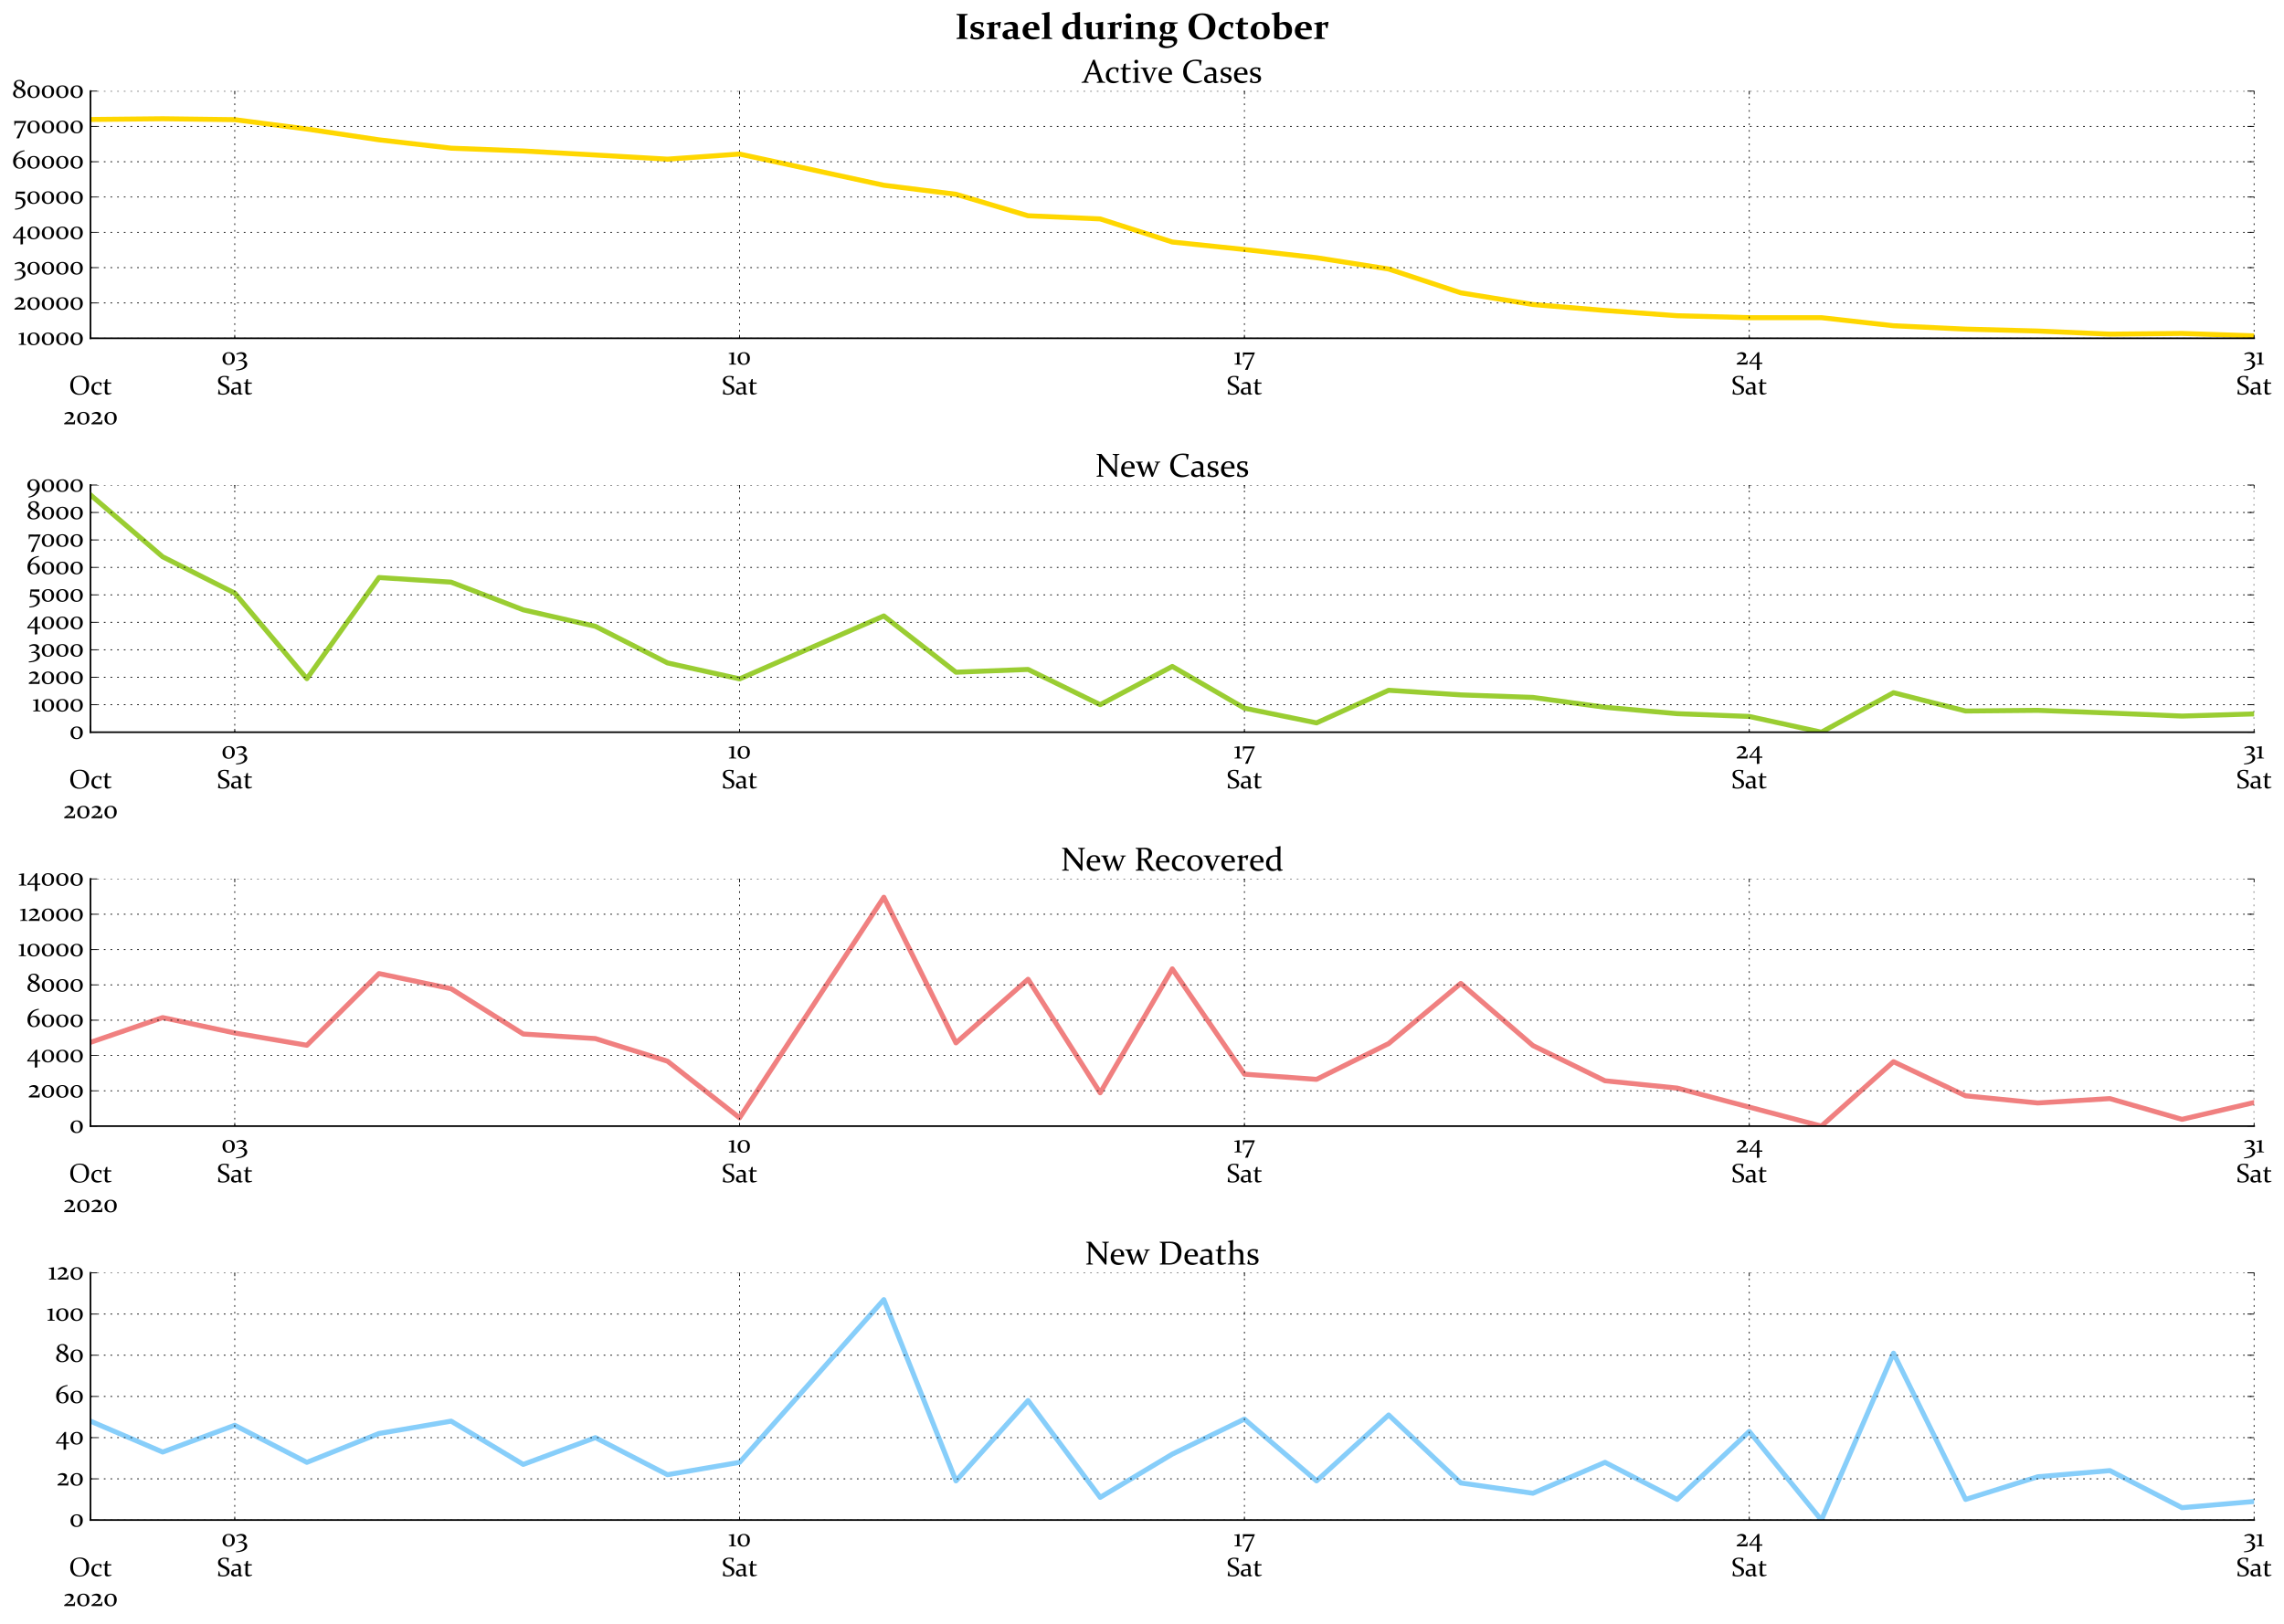 <?xml version="1.0" encoding="utf-8" standalone="no"?>
<!DOCTYPE svg PUBLIC "-//W3C//DTD SVG 1.1//EN"
  "http://www.w3.org/Graphics/SVG/1.1/DTD/svg11.dtd">
<!-- Created with matplotlib (https://matplotlib.org/) -->
<svg height="975.168pt" version="1.1" viewBox="0 0 1370.88 975.168" width="1370.88pt" xmlns="http://www.w3.org/2000/svg" xmlns:xlink="http://www.w3.org/1999/xlink">
 <defs>
  <style type="text/css">*{stroke-linecap:butt;stroke-linejoin:round;}</style>
 </defs>
 <g id="figure_1">
  <g id="patch_1">
   <path d="M -0 975.168 
L 1370.88 975.168 
L 1370.88 0 
L -0 0 
z
" style="fill:#ffffff;"/>
  </g>
  <g id="axes_1">
   <g id="patch_2">
    <path d="M 54.328 203.078 
L 1352.938 203.078 
L 1352.938 54.682 
L 54.328 54.682 
z
" style="fill:#ffffff;"/>
   </g>
   <g id="line2d_1">
    <path clip-path="url(#pcd56267bf8)" d="M 54.328 71.732 
L 97.615 71.291 
L 140.901 71.838 
L 184.189 77.473 
L 227.476 83.939 
L 270.762 88.957 
L 314.05 90.627 
L 357.337 93.051 
L 400.623 95.546 
L 443.911 92.487 
L 530.485 111.223 
L 573.771 116.626 
L 617.058 129.535 
L 660.346 131.432 
L 703.633 145.305 
L 746.919 149.793 
L 790.207 154.728 
L 833.494 161.512 
L 876.78 175.802 
L 920.067 182.817 
L 963.355 186.394 
L 1006.641 189.55 
L 1049.928 190.708 
L 1093.216 190.708 
L 1136.503 195.565 
L 1179.79 197.589 
L 1223.076 198.727 
L 1266.363 200.604 
L 1309.65 200.184 
L 1352.938 201.623 
" style="fill:none;stroke:#ffd700;stroke-linecap:square;stroke-width:3;"/>
   </g>
   <g id="patch_3">
    <path d="M 54.328 203.078 
L 54.328 54.682 
" style="fill:none;stroke:#000000;stroke-linecap:square;stroke-linejoin:miter;"/>
   </g>
   <g id="patch_4">
    <path d="M 54.328 203.078 
L 1352.938 203.078 
" style="fill:none;stroke:#000000;stroke-linecap:square;stroke-linejoin:miter;"/>
   </g>
   <g id="matplotlib.axis_1">
    <g id="xtick_1">
     <g id="line2d_2">
      <defs>
       <path d="M 0 0 
L 0 -4 
" id="m54695d5099" style="stroke:#000000;stroke-width:0.5;"/>
      </defs>
      <g>
       <use style="stroke:#000000;stroke-width:0.5;" x="54.328" xlink:href="#m54695d5099" y="203.078"/>
      </g>
     </g>
     <g id="line2d_3">
      <defs>
       <path d="M 0 0 
L 0 4 
" id="mccd8f37ba6" style="stroke:#000000;stroke-width:0.5;"/>
      </defs>
      <g>
       <use style="stroke:#000000;stroke-width:0.5;" x="54.328" xlink:href="#mccd8f37ba6" y="54.682"/>
      </g>
     </g>
     <g id="text_1">
      <!--  -->
      <g transform="translate(54.328 218.85)scale(0.16 -0.16)"/>
      <!-- Oct -->
      <g transform="translate(41.379 236.775)scale(0.16 -0.16)">
       <defs>
        <path d="M 15.578 35.016 
Q 15.578 19.094 22.016 10.625 
Q 28.469 2.156 40.922 2.156 
Q 53.172 2.156 59 9.844 
Q 64.844 17.531 64.844 33.984 
Q 64.844 49.422 58.641 57.719 
Q 52.438 66.016 39.5 66.016 
Q 26.953 66.016 21.266 58.328 
Q 15.578 50.641 15.578 35.016 
z
M 75.594 35.641 
Q 75.594 18.75 65.984 8.469 
Q 56.391 -1.812 39.156 -1.812 
Q 22.797 -1.812 13.844 7.688 
Q 4.891 17.188 4.891 33.406 
Q 4.891 50.297 14.531 60.125 
Q 24.172 69.969 41.266 69.969 
Q 57.672 69.969 66.625 60.766 
Q 75.594 51.562 75.594 35.641 
z
" id="Constantia-79"/>
        <path d="M 42.969 3.469 
Q 39.938 1.422 35.469 0.016 
Q 31 -1.375 26.609 -1.375 
Q 16.062 -1.375 9.906 4.797 
Q 3.766 10.984 3.766 21.297 
Q 3.766 32.469 10.734 39.422 
Q 17.719 46.391 28.812 46.391 
Q 35.984 46.391 42.719 43.453 
Q 41.109 36.922 39.844 30.078 
L 37.938 29.781 
L 33.984 41.5 
Q 31.734 42.281 28.906 42.281 
Q 21.625 42.281 17.516 37.203 
Q 13.422 32.125 13.422 23.781 
Q 13.422 13.969 18.062 9.281 
Q 22.703 4.594 32.766 4.594 
Q 37.406 4.594 42.672 5.516 
z
" id="Constantia-99"/>
        <path d="M 17.484 39.938 
Q 17.188 23.438 17.188 13.328 
Q 17.188 8.25 18.703 6.312 
Q 20.219 4.391 24.469 4.391 
Q 27.828 4.391 33.25 5.281 
L 33.547 3.078 
Q 25.094 -1.172 18.453 -1.172 
Q 13.141 -1.172 10.547 1.688 
Q 7.953 4.547 7.953 10.297 
Q 7.953 19.781 8.297 40.234 
L 1.562 41.891 
L 1.266 43.891 
L 8.797 44.531 
L 12.156 56.344 
Q 14.891 57.078 17.141 57.766 
L 17.625 57.422 
Q 17.484 51.516 17.484 46.391 
L 17.484 44.578 
L 32.172 44.578 
L 32.172 39.938 
z
" id="Constantia-116"/>
       </defs>
       <use xlink:href="#Constantia-79"/>
       <use x="80.42" xlink:href="#Constantia-99"/>
       <use x="126.562" xlink:href="#Constantia-116"/>
      </g>
      <!-- 2020 -->
      <g transform="translate(37.96 254.699)scale(0.16 -0.16)">
       <defs>
        <path d="M 42.391 15.484 
L 44.531 15.875 
L 43.562 0.203 
L 43.219 -0.141 
Q 33.25 0 22.359 0 
Q 12.25 0 3.766 -0.141 
L 3.422 3.859 
Q 8.016 6.844 11.672 9.375 
Q 15.328 11.922 18.016 14.109 
Q 20.703 16.266 22.75 18.219 
Q 24.812 20.172 26.203 22.094 
Q 27.594 24.031 28.312 26.031 
Q 29.047 28.031 29.047 30.219 
Q 29.047 34.719 25.781 37.344 
Q 22.516 39.984 17.781 39.984 
Q 12.203 39.984 6.547 36.969 
L 4.688 40.188 
Q 13.812 46.391 23 46.391 
Q 29.891 46.391 34.453 43.047 
Q 39.016 39.703 39.016 33.734 
Q 39.016 30.031 37.344 26.828 
Q 35.688 23.641 32.516 20.562 
Q 29.344 17.484 24.75 14.328 
Q 20.172 11.188 14.266 7.672 
L 14.312 7.422 
L 38.578 7.422 
z
" id="Constantia-50"/>
        <path d="M 13.672 23.297 
Q 13.672 13.625 17.156 8.109 
Q 20.656 2.594 27.203 2.594 
Q 33.844 2.594 37.016 7.516 
Q 40.188 12.453 40.188 22.609 
Q 40.188 32.562 36.719 37.609 
Q 33.25 42.672 26.656 42.672 
Q 19.922 42.672 16.797 37.844 
Q 13.672 33.016 13.672 23.297 
z
M 49.953 23.688 
Q 49.953 12.25 43.438 5.484 
Q 36.922 -1.266 26.422 -1.266 
Q 16.312 -1.266 10.109 4.938 
Q 3.906 11.141 3.906 22.016 
Q 3.906 33.203 10.391 39.797 
Q 16.891 46.391 27.484 46.391 
Q 37.797 46.391 43.875 40.375 
Q 49.953 34.375 49.953 23.688 
z
" id="Constantia-48"/>
       </defs>
       <use xlink:href="#Constantia-50"/>
       <use x="48.438" xlink:href="#Constantia-48"/>
       <use x="102.295" xlink:href="#Constantia-50"/>
       <use x="150.732" xlink:href="#Constantia-48"/>
      </g>
     </g>
    </g>
    <g id="xtick_2">
     <g id="line2d_4">
      <path clip-path="url(#pcd56267bf8)" d="M 140.901 203.078 
L 140.901 54.682 
" style="fill:none;stroke:#000000;stroke-dasharray:1,3;stroke-dashoffset:0;stroke-width:0.5;"/>
     </g>
     <g id="line2d_5">
      <defs>
       <path d="M 0 0 
L 0 -2 
" id="m0dc28f7d33" style="stroke:#000000;stroke-width:0.5;"/>
      </defs>
      <g>
       <use style="stroke:#000000;stroke-width:0.5;" x="140.901" xlink:href="#m0dc28f7d33" y="203.078"/>
      </g>
     </g>
     <g id="line2d_6">
      <defs>
       <path d="M 0 0 
L 0 2 
" id="m1afaacc772" style="stroke:#000000;stroke-width:0.5;"/>
      </defs>
      <g>
       <use style="stroke:#000000;stroke-width:0.5;" x="140.901" xlink:href="#m1afaacc772" y="54.682"/>
      </g>
     </g>
     <g id="text_2">
      <!-- 03 -->
      <g transform="translate(132.94 218.85)scale(0.16 -0.16)">
       <defs>
        <path d="M 10.25 16.219 
Q 19 17.141 24.266 20.75 
Q 29.547 24.359 29.547 30.125 
Q 29.547 34.719 26.094 37.594 
Q 22.656 40.484 17.391 40.484 
Q 10.5 40.484 3.469 36.812 
L 1.469 40.047 
Q 11.141 46.391 21.344 46.391 
Q 28.906 46.391 34.078 42.75 
Q 39.266 39.109 39.266 33.203 
Q 39.266 22.359 23.25 17 
L 23.25 16.797 
Q 32.422 16.453 37.562 12.156 
Q 42.719 7.859 42.719 1.609 
Q 42.719 -8.5 31.969 -15.141 
Q 21.234 -21.781 1.031 -22.469 
L 0.484 -18.844 
Q 16.547 -17.781 24.531 -12.625 
Q 32.516 -7.469 32.516 0.25 
Q 32.516 6.297 28.359 9.766 
Q 24.219 13.234 16.844 13.234 
Q 13.969 13.234 10.594 12.641 
z
" id="Constantia-51"/>
       </defs>
       <use xlink:href="#Constantia-48"/>
       <use x="53.857" xlink:href="#Constantia-51"/>
      </g>
      <!-- Sat -->
      <g transform="translate(130.159 236.775)scale(0.16 -0.16)">
       <defs>
        <path d="M 37.109 63.922 
Q 31.984 65.625 27.688 65.625 
Q 21.234 65.625 17.406 62.5 
Q 13.578 59.375 13.578 53.812 
Q 13.578 50.641 14.922 48.234 
Q 16.266 45.844 18.531 44.031 
Q 20.797 42.234 23.672 40.812 
Q 26.562 39.406 29.641 38.031 
Q 33.016 36.578 36.188 34.938 
Q 39.359 33.297 41.922 31.094 
Q 44.484 28.906 46.016 25.828 
Q 47.562 22.75 47.562 18.656 
Q 47.562 8.938 40.75 3.812 
Q 33.938 -1.312 21.875 -1.312 
Q 14.109 -1.312 4.688 1.312 
L 4.391 1.703 
L 6.781 18.312 
L 8.984 18.656 
L 12.406 4.781 
Q 17.578 2.734 23 2.734 
Q 30.281 2.734 34.344 5.953 
Q 38.422 9.188 38.422 15.141 
Q 38.422 18.266 37.109 20.625 
Q 35.797 23 33.562 24.703 
Q 31.344 26.422 28.516 27.812 
Q 25.688 29.203 22.656 30.562 
Q 19.234 32.031 16.016 33.734 
Q 12.797 35.453 10.172 37.719 
Q 7.562 39.984 6 43.281 
Q 4.438 46.578 4.438 50.984 
Q 4.438 59.812 11.047 64.641 
Q 17.672 69.484 28.609 69.484 
Q 36.328 69.484 44.781 67.672 
L 45.125 67.328 
L 42.234 52.094 
L 40.281 51.766 
z
" id="Constantia-83"/>
        <path d="M 30.125 22.125 
Q 19.438 22.125 15.531 20.016 
Q 11.625 17.922 11.625 12.938 
Q 11.625 8.297 14.203 6.359 
Q 16.797 4.438 21.234 4.438 
Q 26.266 4.438 30.031 6.156 
z
M 6.453 42.234 
Q 15.969 46.391 23.297 46.391 
Q 30.766 46.391 34.938 42.484 
Q 39.109 38.578 39.062 31.203 
L 38.812 10.891 
Q 38.766 8.406 38.938 6.891 
Q 39.109 5.375 39.812 4.562 
Q 40.531 3.766 41.938 3.438 
Q 43.359 3.125 45.75 3.078 
L 46 1.172 
Q 43.891 0.344 40.859 -0.484 
Q 37.844 -1.312 36.766 -1.312 
Q 32.031 -1.312 30.281 3.562 
Q 23.438 -1.375 17.391 -1.375 
Q 10.594 -1.375 6.469 1.969 
Q 2.344 5.328 2.344 11.422 
Q 2.344 18.953 9.047 22.516 
Q 15.766 26.078 30.125 26.078 
L 30.172 29.891 
Q 30.219 35.359 27.391 37.984 
Q 24.562 40.625 18.703 40.625 
Q 14.266 40.625 7.562 38.969 
z
" id="Constantia-97"/>
       </defs>
       <use xlink:href="#Constantia-83"/>
       <use x="50.977" xlink:href="#Constantia-97"/>
       <use x="98.975" xlink:href="#Constantia-116"/>
      </g>
     </g>
    </g>
    <g id="xtick_3">
     <g id="line2d_7">
      <path clip-path="url(#pcd56267bf8)" d="M 443.911 203.078 
L 443.911 54.682 
" style="fill:none;stroke:#000000;stroke-dasharray:1,3;stroke-dashoffset:0;stroke-width:0.5;"/>
     </g>
     <g id="line2d_8">
      <g>
       <use style="stroke:#000000;stroke-width:0.5;" x="443.911" xlink:href="#m0dc28f7d33" y="203.078"/>
      </g>
     </g>
     <g id="line2d_9">
      <g>
       <use style="stroke:#000000;stroke-width:0.5;" x="443.911" xlink:href="#m1afaacc772" y="54.682"/>
      </g>
     </g>
     <g id="text_3">
      <!-- 10 -->
      <g transform="translate(437.098 218.85)scale(0.16 -0.16)">
       <defs>
        <path d="M 1.703 40.625 
L 1.469 42.672 
Q 11.281 44.141 21.094 45.906 
L 21.531 45.516 
Q 20.953 36.969 20.953 27.875 
L 20.953 15.969 
Q 20.953 9.516 21.047 5.562 
Q 21.094 4.156 22.406 3.812 
L 30.172 1.812 
L 30.328 -0.141 
Q 21.297 0 16.5 0 
Q 11.719 0 2.734 -0.141 
L 2.547 1.812 
L 10.5 3.812 
Q 11.766 4.156 11.812 5.375 
Q 11.922 9.328 11.922 14.156 
L 11.922 22.266 
Q 11.922 32.078 11.719 39.656 
z
" id="Constantia-49"/>
       </defs>
       <use xlink:href="#Constantia-49"/>
       <use x="31.299" xlink:href="#Constantia-48"/>
      </g>
      <!-- Sat -->
      <g transform="translate(433.168 236.775)scale(0.16 -0.16)">
       <use xlink:href="#Constantia-83"/>
       <use x="50.977" xlink:href="#Constantia-97"/>
       <use x="98.975" xlink:href="#Constantia-116"/>
      </g>
     </g>
    </g>
    <g id="xtick_4">
     <g id="line2d_10">
      <path clip-path="url(#pcd56267bf8)" d="M 746.919 203.078 
L 746.919 54.682 
" style="fill:none;stroke:#000000;stroke-dasharray:1,3;stroke-dashoffset:0;stroke-width:0.5;"/>
     </g>
     <g id="line2d_11">
      <g>
       <use style="stroke:#000000;stroke-width:0.5;" x="746.919" xlink:href="#m0dc28f7d33" y="203.078"/>
      </g>
     </g>
     <g id="line2d_12">
      <g>
       <use style="stroke:#000000;stroke-width:0.5;" x="746.919" xlink:href="#m1afaacc772" y="54.682"/>
      </g>
     </g>
     <g id="text_4">
      <!-- 17 -->
      <g transform="translate(740.548 218.85)scale(0.16 -0.16)">
       <defs>
        <path d="M 10.938 -19.672 
L 39.5 37.547 
L 8.297 37.547 
L 5.469 27.875 
L 3.516 27.547 
L 2.688 44.922 
L 3.031 45.312 
Q 8.797 45.219 14.266 45.172 
Q 19.734 45.125 25 45.125 
L 27.734 45.125 
Q 33.016 45.125 37.844 45.172 
Q 42.672 45.219 47.172 45.312 
L 47.359 43.219 
Q 44.828 37.984 42.266 32.469 
Q 39.703 26.953 37.234 21.312 
Q 34.766 15.672 32.422 10.125 
Q 30.078 4.594 28.031 -0.656 
Q 25.984 -5.906 24.25 -10.688 
Q 22.516 -15.484 21.234 -19.531 
L 11.188 -20.016 
z
" id="Constantia-55"/>
       </defs>
       <use xlink:href="#Constantia-49"/>
       <use x="31.299" xlink:href="#Constantia-55"/>
      </g>
      <!-- Sat -->
      <g transform="translate(736.177 236.775)scale(0.16 -0.16)">
       <use xlink:href="#Constantia-83"/>
       <use x="50.977" xlink:href="#Constantia-97"/>
       <use x="98.975" xlink:href="#Constantia-116"/>
      </g>
     </g>
    </g>
    <g id="xtick_5">
     <g id="line2d_13">
      <path clip-path="url(#pcd56267bf8)" d="M 1049.928 203.078 
L 1049.928 54.682 
" style="fill:none;stroke:#000000;stroke-dasharray:1,3;stroke-dashoffset:0;stroke-width:0.5;"/>
     </g>
     <g id="line2d_14">
      <g>
       <use style="stroke:#000000;stroke-width:0.5;" x="1049.928" xlink:href="#m0dc28f7d33" y="203.078"/>
      </g>
     </g>
     <g id="line2d_15">
      <g>
       <use style="stroke:#000000;stroke-width:0.5;" x="1049.928" xlink:href="#m1afaacc772" y="54.682"/>
      </g>
     </g>
     <g id="text_5">
      <!-- 24 -->
      <g transform="translate(1041.807 218.85)scale(0.16 -0.16)">
       <defs>
        <path d="M 30.953 35.016 
Q 25.438 28.812 19.891 21.781 
Q 14.359 14.75 8.984 7.281 
L 30.953 7.281 
z
M 39.984 -5.719 
Q 39.984 -12.547 40.234 -19.531 
Q 35.547 -20.016 31.344 -20.797 
L 30.859 -20.406 
Q 30.953 -13.578 30.953 -6.5 
L 30.953 2.438 
L 18.797 2.438 
Q 12.109 2.438 2.547 2.297 
L 2.203 5.859 
Q 9.906 16.062 18.078 26.234 
Q 26.266 36.422 34.578 46.047 
L 40.281 46.391 
Q 39.984 35.453 39.984 25.984 
L 39.984 7.281 
L 51.172 7.281 
L 51.375 2.297 
Q 46 2.438 39.984 2.438 
z
" id="Constantia-52"/>
       </defs>
       <use xlink:href="#Constantia-50"/>
       <use x="48.438" xlink:href="#Constantia-52"/>
      </g>
      <!-- Sat -->
      <g transform="translate(1039.186 236.775)scale(0.16 -0.16)">
       <use xlink:href="#Constantia-83"/>
       <use x="50.977" xlink:href="#Constantia-97"/>
       <use x="98.975" xlink:href="#Constantia-116"/>
      </g>
     </g>
    </g>
    <g id="xtick_6">
     <g id="line2d_16">
      <path clip-path="url(#pcd56267bf8)" d="M 1352.938 203.078 
L 1352.938 54.682 
" style="fill:none;stroke:#000000;stroke-dasharray:1,3;stroke-dashoffset:0;stroke-width:0.5;"/>
     </g>
     <g id="line2d_17">
      <g>
       <use style="stroke:#000000;stroke-width:0.5;" x="1352.938" xlink:href="#m0dc28f7d33" y="203.078"/>
      </g>
     </g>
     <g id="line2d_18">
      <g>
       <use style="stroke:#000000;stroke-width:0.5;" x="1352.938" xlink:href="#m1afaacc772" y="54.682"/>
      </g>
     </g>
     <g id="text_6">
      <!-- 31 -->
      <g transform="translate(1346.781 218.85)scale(0.16 -0.16)">
       <use xlink:href="#Constantia-51"/>
       <use x="45.654" xlink:href="#Constantia-49"/>
      </g>
      <!-- Sat -->
      <g transform="translate(1342.195 236.775)scale(0.16 -0.16)">
       <use xlink:href="#Constantia-83"/>
       <use x="50.977" xlink:href="#Constantia-97"/>
       <use x="98.975" xlink:href="#Constantia-116"/>
      </g>
     </g>
    </g>
   </g>
   <g id="matplotlib.axis_2">
    <g id="ytick_1">
     <g id="line2d_19">
      <path clip-path="url(#pcd56267bf8)" d="M 54.328 203.078 
L 1352.938 203.078 
" style="fill:none;stroke:#000000;stroke-dasharray:1,3;stroke-dashoffset:0;stroke-width:0.5;"/>
     </g>
     <g id="line2d_20">
      <defs>
       <path d="M 0 0 
L 4 0 
" id="m527d9e3e4a" style="stroke:#000000;stroke-width:0.5;"/>
      </defs>
      <g>
       <use style="stroke:#000000;stroke-width:0.5;" x="54.328" xlink:href="#m527d9e3e4a" y="203.078"/>
      </g>
     </g>
     <g id="line2d_21">
      <defs>
       <path d="M 0 0 
L -4 0 
" id="m2e60fd9535" style="stroke:#000000;stroke-width:0.5;"/>
      </defs>
      <g>
       <use style="stroke:#000000;stroke-width:0.5;" x="1352.938" xlink:href="#m2e60fd9535" y="203.078"/>
      </g>
     </g>
     <g id="text_7">
      <!-- 10000 -->
      <g transform="translate(10.85 207.065)scale(0.16 -0.16)">
       <use xlink:href="#Constantia-49"/>
       <use x="31.299" xlink:href="#Constantia-48"/>
       <use x="85.156" xlink:href="#Constantia-48"/>
       <use x="139.014" xlink:href="#Constantia-48"/>
       <use x="192.871" xlink:href="#Constantia-48"/>
      </g>
     </g>
    </g>
    <g id="ytick_2">
     <g id="line2d_22">
      <path clip-path="url(#pcd56267bf8)" d="M 54.328 181.878 
L 1352.938 181.878 
" style="fill:none;stroke:#000000;stroke-dasharray:1,3;stroke-dashoffset:0;stroke-width:0.5;"/>
     </g>
     <g id="line2d_23">
      <g>
       <use style="stroke:#000000;stroke-width:0.5;" x="54.328" xlink:href="#m527d9e3e4a" y="181.878"/>
      </g>
     </g>
     <g id="line2d_24">
      <g>
       <use style="stroke:#000000;stroke-width:0.5;" x="1352.938" xlink:href="#m2e60fd9535" y="181.878"/>
      </g>
     </g>
     <g id="text_8">
      <!-- 20000 -->
      <g transform="translate(8.107 185.866)scale(0.16 -0.16)">
       <use xlink:href="#Constantia-50"/>
       <use x="48.438" xlink:href="#Constantia-48"/>
       <use x="102.295" xlink:href="#Constantia-48"/>
       <use x="156.152" xlink:href="#Constantia-48"/>
       <use x="210.01" xlink:href="#Constantia-48"/>
      </g>
     </g>
    </g>
    <g id="ytick_3">
     <g id="line2d_25">
      <path clip-path="url(#pcd56267bf8)" d="M 54.328 160.679 
L 1352.938 160.679 
" style="fill:none;stroke:#000000;stroke-dasharray:1,3;stroke-dashoffset:0;stroke-width:0.5;"/>
     </g>
     <g id="line2d_26">
      <g>
       <use style="stroke:#000000;stroke-width:0.5;" x="54.328" xlink:href="#m527d9e3e4a" y="160.679"/>
      </g>
     </g>
     <g id="line2d_27">
      <g>
       <use style="stroke:#000000;stroke-width:0.5;" x="1352.938" xlink:href="#m2e60fd9535" y="160.679"/>
      </g>
     </g>
     <g id="text_9">
      <!-- 30000 -->
      <g transform="translate(8.553 164.666)scale(0.16 -0.16)">
       <use xlink:href="#Constantia-51"/>
       <use x="45.654" xlink:href="#Constantia-48"/>
       <use x="99.512" xlink:href="#Constantia-48"/>
       <use x="153.369" xlink:href="#Constantia-48"/>
       <use x="207.227" xlink:href="#Constantia-48"/>
      </g>
     </g>
    </g>
    <g id="ytick_4">
     <g id="line2d_28">
      <path clip-path="url(#pcd56267bf8)" d="M 54.328 139.479 
L 1352.938 139.479 
" style="fill:none;stroke:#000000;stroke-dasharray:1,3;stroke-dashoffset:0;stroke-width:0.5;"/>
     </g>
     <g id="line2d_29">
      <g>
       <use style="stroke:#000000;stroke-width:0.5;" x="54.328" xlink:href="#m527d9e3e4a" y="139.479"/>
      </g>
     </g>
     <g id="line2d_30">
      <g>
       <use style="stroke:#000000;stroke-width:0.5;" x="1352.938" xlink:href="#m2e60fd9535" y="139.479"/>
      </g>
     </g>
     <g id="text_10">
      <!-- 40000 -->
      <g transform="translate(7.365 143.467)scale(0.16 -0.16)">
       <use xlink:href="#Constantia-52"/>
       <use x="53.076" xlink:href="#Constantia-48"/>
       <use x="106.934" xlink:href="#Constantia-48"/>
       <use x="160.791" xlink:href="#Constantia-48"/>
       <use x="214.648" xlink:href="#Constantia-48"/>
      </g>
     </g>
    </g>
    <g id="ytick_5">
     <g id="line2d_31">
      <path clip-path="url(#pcd56267bf8)" d="M 54.328 118.28 
L 1352.938 118.28 
" style="fill:none;stroke:#000000;stroke-dasharray:1,3;stroke-dashoffset:0;stroke-width:0.5;"/>
     </g>
     <g id="line2d_32">
      <g>
       <use style="stroke:#000000;stroke-width:0.5;" x="54.328" xlink:href="#m527d9e3e4a" y="118.28"/>
      </g>
     </g>
     <g id="line2d_33">
      <g>
       <use style="stroke:#000000;stroke-width:0.5;" x="1352.938" xlink:href="#m2e60fd9535" y="118.28"/>
      </g>
     </g>
     <g id="text_11">
      <!-- 50000 -->
      <g transform="translate(8.248 122.267)scale(0.16 -0.16)">
       <defs>
        <path d="M 6.453 16.797 
L 9.281 45.312 
Q 15.375 45.125 23.875 45.125 
Q 33.688 45.125 42.281 45.312 
L 42.578 44.922 
L 41.359 36.859 
L 13.188 37.547 
L 11.812 23.781 
Q 15.969 24.469 19.625 24.469 
Q 30.812 24.469 37.469 19.047 
Q 44.141 13.625 44.141 4.156 
Q 44.141 -7.953 32.984 -15.156 
Q 21.828 -22.359 4.891 -22.469 
L 4.391 -18.844 
Q 17.719 -18.359 26.094 -12.797 
Q 34.469 -7.234 34.469 2.203 
Q 34.469 9.469 29.562 13.469 
Q 24.656 17.484 15.766 17.484 
Q 11.328 17.484 6.734 16.453 
z
" id="Constantia-53"/>
       </defs>
       <use xlink:href="#Constantia-53"/>
       <use x="47.559" xlink:href="#Constantia-48"/>
       <use x="101.416" xlink:href="#Constantia-48"/>
       <use x="155.273" xlink:href="#Constantia-48"/>
       <use x="209.131" xlink:href="#Constantia-48"/>
      </g>
     </g>
    </g>
    <g id="ytick_6">
     <g id="line2d_34">
      <path clip-path="url(#pcd56267bf8)" d="M 54.328 97.081 
L 1352.938 97.081 
" style="fill:none;stroke:#000000;stroke-dasharray:1,3;stroke-dashoffset:0;stroke-width:0.5;"/>
     </g>
     <g id="line2d_35">
      <g>
       <use style="stroke:#000000;stroke-width:0.5;" x="54.328" xlink:href="#m527d9e3e4a" y="97.081"/>
      </g>
     </g>
     <g id="line2d_36">
      <g>
       <use style="stroke:#000000;stroke-width:0.5;" x="1352.938" xlink:href="#m2e60fd9535" y="97.081"/>
      </g>
     </g>
     <g id="text_12">
      <!-- 60000 -->
      <g transform="translate(7.2 101.068)scale(0.16 -0.16)">
       <defs>
        <path d="M 47.125 64.547 
Q 32.031 61.531 24.516 53.938 
Q 17 46.344 14.797 35.25 
L 14.891 35.203 
Q 20.797 41.656 30.219 41.656 
Q 38.969 41.656 44.938 35.797 
Q 50.922 29.938 50.922 20.906 
Q 50.922 11.328 44.375 5.031 
Q 37.844 -1.266 28.125 -1.266 
Q 17.391 -1.266 10.75 6.5 
Q 4.109 14.266 4.109 26.516 
Q 4.109 41.547 14.453 53.125 
Q 24.812 64.703 46.438 68.016 
z
M 41.109 18.062 
Q 41.109 26.609 37.156 31.953 
Q 33.203 37.312 27.047 37.312 
Q 21.438 37.312 17.922 33.328 
Q 14.406 29.344 14.406 22.516 
Q 14.406 14.156 18.5 8.203 
Q 22.609 2.25 28.953 2.25 
Q 34.469 2.25 37.781 6.812 
Q 41.109 11.375 41.109 18.062 
z
" id="Constantia-54"/>
       </defs>
       <use xlink:href="#Constantia-54"/>
       <use x="54.102" xlink:href="#Constantia-48"/>
       <use x="107.959" xlink:href="#Constantia-48"/>
       <use x="161.816" xlink:href="#Constantia-48"/>
       <use x="215.674" xlink:href="#Constantia-48"/>
      </g>
     </g>
    </g>
    <g id="ytick_7">
     <g id="line2d_37">
      <path clip-path="url(#pcd56267bf8)" d="M 54.328 75.881 
L 1352.938 75.881 
" style="fill:none;stroke:#000000;stroke-dasharray:1,3;stroke-dashoffset:0;stroke-width:0.5;"/>
     </g>
     <g id="line2d_38">
      <g>
       <use style="stroke:#000000;stroke-width:0.5;" x="54.328" xlink:href="#m527d9e3e4a" y="75.881"/>
      </g>
     </g>
     <g id="line2d_39">
      <g>
       <use style="stroke:#000000;stroke-width:0.5;" x="1352.938" xlink:href="#m2e60fd9535" y="75.881"/>
      </g>
     </g>
     <g id="text_13">
      <!-- 70000 -->
      <g transform="translate(8.123 79.869)scale(0.16 -0.16)">
       <use xlink:href="#Constantia-55"/>
       <use x="48.34" xlink:href="#Constantia-48"/>
       <use x="102.197" xlink:href="#Constantia-48"/>
       <use x="156.055" xlink:href="#Constantia-48"/>
       <use x="209.912" xlink:href="#Constantia-48"/>
      </g>
     </g>
    </g>
    <g id="ytick_8">
     <g id="line2d_40">
      <path clip-path="url(#pcd56267bf8)" d="M 54.328 54.682 
L 1352.938 54.682 
" style="fill:none;stroke:#000000;stroke-dasharray:1,3;stroke-dashoffset:0;stroke-width:0.5;"/>
     </g>
     <g id="line2d_41">
      <g>
       <use style="stroke:#000000;stroke-width:0.5;" x="54.328" xlink:href="#m527d9e3e4a" y="54.682"/>
      </g>
     </g>
     <g id="line2d_42">
      <g>
       <use style="stroke:#000000;stroke-width:0.5;" x="1352.938" xlink:href="#m2e60fd9535" y="54.682"/>
      </g>
     </g>
     <g id="text_14">
      <!-- 80000 -->
      <g transform="translate(7.272 58.669)scale(0.16 -0.16)">
       <defs>
        <path d="M 19.094 34.234 
Q 12.062 37.891 9.5 41.547 
Q 6.938 45.219 6.938 50.094 
Q 6.938 57.422 12.969 62.172 
Q 19 66.938 27.984 66.938 
Q 36.078 66.938 41.375 63.125 
Q 46.688 59.328 46.688 53.266 
Q 46.688 44.234 33.844 36.766 
Q 43.609 32.031 47.094 27.75 
Q 50.594 23.484 50.594 17.578 
Q 50.594 9.422 43.406 4.078 
Q 36.234 -1.266 26.266 -1.266 
Q 16.266 -1.266 9.906 3.297 
Q 3.562 7.859 3.562 15.438 
Q 3.562 26.812 19.094 34.234 
z
M 22.562 32.422 
Q 12.547 26.703 12.547 16.609 
Q 12.547 10.203 16.375 6.422 
Q 20.219 2.641 26.906 2.641 
Q 33.016 2.641 37.141 6.031 
Q 41.266 9.422 41.266 14.844 
Q 41.266 20.016 37.5 23.75 
Q 33.734 27.484 22.562 32.422 
z
M 30.219 38.625 
Q 37.984 44.234 37.984 51.812 
Q 37.984 57.234 34.859 60.188 
Q 31.734 63.141 26.609 63.141 
Q 21.438 63.141 18.141 60.453 
Q 14.844 57.766 14.844 53.125 
Q 14.844 48.484 18.406 45.406 
Q 21.969 42.328 30.219 38.625 
z
" id="Constantia-56"/>
       </defs>
       <use xlink:href="#Constantia-56"/>
       <use x="53.662" xlink:href="#Constantia-48"/>
       <use x="107.52" xlink:href="#Constantia-48"/>
       <use x="161.377" xlink:href="#Constantia-48"/>
       <use x="215.234" xlink:href="#Constantia-48"/>
      </g>
     </g>
    </g>
   </g>
   <g id="text_15">
    <!-- Active Cases -->
    <g transform="translate(649.681 49.682)scale(0.2 -0.2)">
     <defs>
      <path d="M 36.812 69.391 
L 58.5 9.672 
Q 59.719 6.297 60.719 5.094 
Q 61.719 3.906 63.578 3.328 
L 68.172 1.953 
L 68.266 -0.141 
Q 61.859 0 56.391 0 
Q 50.828 0 43.266 -0.141 
L 43.062 1.953 
L 47.703 3.328 
Q 48.688 3.656 49.094 4.078 
Q 49.516 4.5 49.516 5.375 
Q 49.516 6.344 49 7.922 
Q 48.484 9.516 47.562 12.156 
L 42.969 25.25 
L 19.438 25.25 
L 14.312 12.203 
Q 13.281 9.469 12.688 7.859 
Q 12.109 6.25 12.109 5.328 
Q 12.109 4.5 12.562 4.078 
Q 13.031 3.656 13.969 3.375 
L 18.5 2.047 
L 18.609 -0.141 
Q 11.672 0 7.281 0 
Q 2.875 0 -2.547 -0.141 
L -2.781 1.953 
L 2.156 3.469 
Q 4 4.047 4.875 5.266 
Q 5.766 6.5 6.844 9.078 
L 31.781 68.656 
z
M 21.234 29.688 
L 41.359 29.688 
L 31.844 56.594 
z
" id="Constantia-65"/>
      <path d="M 19.344 63.672 
Q 19.344 61.078 17.719 59.438 
Q 16.109 57.812 13.578 57.812 
Q 11.141 57.812 9.594 59.328 
Q 8.062 60.844 8.062 63.328 
Q 8.062 65.969 9.672 67.5 
Q 11.281 69.047 13.922 69.047 
Q 16.312 69.047 17.828 67.656 
Q 19.344 66.266 19.344 63.672 
z
M 2.828 42.969 
Q 11.375 44.578 18.656 46.391 
L 19.094 46.047 
Q 18.797 39.703 18.797 32.078 
L 18.797 13.328 
Q 18.797 7.469 18.891 5.219 
Q 19 3.906 20.125 3.516 
L 25.781 1.859 
L 25.875 -0.141 
Q 19.141 0 14.359 0 
Q 9.578 0 2.984 -0.141 
L 2.781 1.859 
L 8.453 3.516 
Q 9.578 3.906 9.672 5.031 
Q 9.766 6.938 9.766 11.422 
L 9.766 27.734 
Q 9.766 34.125 9.578 39.547 
L 3.078 41.312 
z
" id="Constantia-105"/>
      <path d="M -1.516 45.266 
Q 4.641 45.125 9.422 45.125 
Q 13.812 45.125 19.969 45.266 
L 20.172 43.266 
L 14.5 41.703 
Q 18.5 30.328 23.781 17.531 
Q 25.141 14.156 26.219 11.078 
Q 27.297 14.156 28.719 17.484 
Q 33.156 28.422 38.031 41.703 
L 32.469 43.266 
L 32.281 45.266 
Q 36.234 45.125 40.531 45.125 
Q 44.922 45.125 49.031 45.266 
L 49.219 43.266 
L 44.344 41.844 
Q 43.219 41.453 42.438 39.938 
Q 38.578 31 33.469 18.672 
Q 28.375 6.344 25.781 -0.344 
L 21.625 -0.781 
Q 18.953 6.297 13.891 18.594 
Q 8.844 30.906 5.219 39.703 
Q 4.438 41.406 3.078 41.891 
L -1.422 43.266 
z
" id="Constantia-118"/>
      <path d="M 44.047 3.469 
Q 39.891 0.875 35.5 -0.25 
Q 31.109 -1.375 27.344 -1.375 
Q 16.609 -1.375 10.203 4.75 
Q 3.812 10.891 3.812 21.781 
Q 3.812 32.625 9.938 39.5 
Q 16.062 46.391 26.312 46.391 
Q 34.906 46.391 39.688 41.234 
Q 44.484 36.078 44.484 27 
Q 44.484 25.641 44.344 24.219 
L 13.375 24.219 
Q 13.375 13.719 18.312 9.203 
Q 23.25 4.688 33.734 4.688 
Q 38.422 4.688 43.75 5.562 
z
M 34.766 28.266 
L 34.766 29.734 
Q 34.766 36.672 32.547 39.641 
Q 30.328 42.625 25.922 42.625 
Q 20.125 42.625 17.047 38.422 
Q 13.969 34.234 13.578 28.266 
z
" id="Constantia-101"/>
      <path id="Constantia-32"/>
      <path d="M 57.516 51.312 
L 55.562 51.031 
L 52 63.875 
Q 45.953 65.375 41.016 65.375 
Q 29.047 65.375 22.203 57.031 
Q 15.375 48.688 15.375 35.359 
Q 15.375 21.094 23.188 12.594 
Q 31 4.109 44.828 4.109 
Q 52.594 4.109 61.188 7.078 
L 61.719 4.891 
Q 52.094 -1.766 39.938 -1.766 
Q 24.172 -1.766 14.5 7.859 
Q 4.828 17.484 4.828 33.203 
Q 4.828 49.953 15.469 59.719 
Q 26.125 69.484 43.312 69.484 
Q 51.562 69.484 60.203 67.484 
L 60.547 67.094 
z
" id="Constantia-67"/>
      <path d="M 27.875 41.453 
Q 25.047 42.234 21.734 42.234 
Q 17.141 42.234 14.328 40.453 
Q 11.531 38.672 11.531 35.594 
Q 11.531 32.625 13.359 30.906 
Q 15.188 29.203 20.172 27.547 
L 24.172 26.172 
Q 30.906 23.875 34.047 20.922 
Q 37.203 17.969 37.203 13.188 
Q 37.203 6.391 31.922 2.5 
Q 26.656 -1.375 18.609 -1.375 
Q 11.188 -1.375 3.422 1.656 
Q 5.078 8.016 6.109 14.062 
L 8.016 14.359 
L 11.531 3.859 
Q 14.312 2.781 18.609 2.781 
Q 23.141 2.781 25.844 4.641 
Q 28.562 6.5 28.562 9.859 
Q 28.562 12.984 26.734 14.797 
Q 24.906 16.609 20.906 17.922 
L 15.828 19.625 
Q 9.234 21.828 6.719 24.922 
Q 4.203 28.031 4.203 32.625 
Q 4.203 39.016 9.062 42.703 
Q 13.922 46.391 21.875 46.391 
Q 29.297 46.391 35.359 44.234 
Q 33.984 38.672 32.859 32.469 
L 31 32.125 
z
" id="Constantia-115"/>
     </defs>
     <use xlink:href="#Constantia-65"/>
     <use x="66.432" xlink:href="#Constantia-99"/>
     <use x="112.574" xlink:href="#Constantia-116"/>
     <use x="147.877" xlink:href="#Constantia-105"/>
     <use x="176.197" xlink:href="#Constantia-118"/>
     <use x="224.488" xlink:href="#Constantia-101"/>
     <use x="272.389" xlink:href="#Constantia-32"/>
     <use x="297.486" xlink:href="#Constantia-67"/>
     <use x="362.623" xlink:href="#Constantia-97"/>
     <use x="410.621" xlink:href="#Constantia-115"/>
     <use x="451.1" xlink:href="#Constantia-101"/>
     <use x="499" xlink:href="#Constantia-115"/>
    </g>
   </g>
  </g>
  <g id="axes_2">
   <g id="patch_5">
    <path d="M 54.328 439.568 
L 1352.938 439.568 
L 1352.938 291.172 
L 54.328 291.172 
z
" style="fill:#ffffff;"/>
   </g>
   <g id="line2d_43">
    <path clip-path="url(#p08740f5581)" d="M 54.328 297.141 
L 97.615 334.256 
L 140.901 356.087 
L 184.189 407.432 
L 227.476 346.722 
L 270.762 349.492 
L 314.05 366.112 
L 357.337 376.005 
L 400.623 397.984 
L 443.911 407.564 
L 530.485 369.789 
L 573.771 403.557 
L 617.058 401.892 
L 660.346 423.047 
L 703.633 400.095 
L 746.919 425.157 
L 790.207 433.978 
L 833.494 414.407 
L 876.78 417.177 
L 920.067 418.694 
L 963.355 424.613 
L 1006.641 428.455 
L 1049.928 430.12 
L 1093.216 439.568 
L 1136.503 415.858 
L 1179.79 426.855 
L 1223.076 426.46 
L 1266.363 428.076 
L 1309.65 429.889 
L 1352.938 428.587 
" style="fill:none;stroke:#9acd32;stroke-linecap:square;stroke-width:3;"/>
   </g>
   <g id="patch_6">
    <path d="M 54.328 439.568 
L 54.328 291.172 
" style="fill:none;stroke:#000000;stroke-linecap:square;stroke-linejoin:miter;"/>
   </g>
   <g id="patch_7">
    <path d="M 54.328 439.568 
L 1352.938 439.568 
" style="fill:none;stroke:#000000;stroke-linecap:square;stroke-linejoin:miter;"/>
   </g>
   <g id="matplotlib.axis_3">
    <g id="xtick_7">
     <g id="line2d_44">
      <g>
       <use style="stroke:#000000;stroke-width:0.5;" x="54.328" xlink:href="#m54695d5099" y="439.568"/>
      </g>
     </g>
     <g id="line2d_45">
      <g>
       <use style="stroke:#000000;stroke-width:0.5;" x="54.328" xlink:href="#mccd8f37ba6" y="291.172"/>
      </g>
     </g>
     <g id="text_16">
      <!--  -->
      <g transform="translate(54.328 455.341)scale(0.16 -0.16)"/>
      <!-- Oct -->
      <g transform="translate(41.379 473.265)scale(0.16 -0.16)">
       <use xlink:href="#Constantia-79"/>
       <use x="80.42" xlink:href="#Constantia-99"/>
       <use x="126.562" xlink:href="#Constantia-116"/>
      </g>
      <!-- 2020 -->
      <g transform="translate(37.96 491.19)scale(0.16 -0.16)">
       <use xlink:href="#Constantia-50"/>
       <use x="48.438" xlink:href="#Constantia-48"/>
       <use x="102.295" xlink:href="#Constantia-50"/>
       <use x="150.732" xlink:href="#Constantia-48"/>
      </g>
     </g>
    </g>
    <g id="xtick_8">
     <g id="line2d_46">
      <path clip-path="url(#p08740f5581)" d="M 140.901 439.568 
L 140.901 291.172 
" style="fill:none;stroke:#000000;stroke-dasharray:1,3;stroke-dashoffset:0;stroke-width:0.5;"/>
     </g>
     <g id="line2d_47">
      <g>
       <use style="stroke:#000000;stroke-width:0.5;" x="140.901" xlink:href="#m0dc28f7d33" y="439.568"/>
      </g>
     </g>
     <g id="line2d_48">
      <g>
       <use style="stroke:#000000;stroke-width:0.5;" x="140.901" xlink:href="#m1afaacc772" y="291.172"/>
      </g>
     </g>
     <g id="text_17">
      <!-- 03 -->
      <g transform="translate(132.94 455.341)scale(0.16 -0.16)">
       <use xlink:href="#Constantia-48"/>
       <use x="53.857" xlink:href="#Constantia-51"/>
      </g>
      <!-- Sat -->
      <g transform="translate(130.159 473.265)scale(0.16 -0.16)">
       <use xlink:href="#Constantia-83"/>
       <use x="50.977" xlink:href="#Constantia-97"/>
       <use x="98.975" xlink:href="#Constantia-116"/>
      </g>
     </g>
    </g>
    <g id="xtick_9">
     <g id="line2d_49">
      <path clip-path="url(#p08740f5581)" d="M 443.911 439.568 
L 443.911 291.172 
" style="fill:none;stroke:#000000;stroke-dasharray:1,3;stroke-dashoffset:0;stroke-width:0.5;"/>
     </g>
     <g id="line2d_50">
      <g>
       <use style="stroke:#000000;stroke-width:0.5;" x="443.911" xlink:href="#m0dc28f7d33" y="439.568"/>
      </g>
     </g>
     <g id="line2d_51">
      <g>
       <use style="stroke:#000000;stroke-width:0.5;" x="443.911" xlink:href="#m1afaacc772" y="291.172"/>
      </g>
     </g>
     <g id="text_18">
      <!-- 10 -->
      <g transform="translate(437.098 455.341)scale(0.16 -0.16)">
       <use xlink:href="#Constantia-49"/>
       <use x="31.299" xlink:href="#Constantia-48"/>
      </g>
      <!-- Sat -->
      <g transform="translate(433.168 473.265)scale(0.16 -0.16)">
       <use xlink:href="#Constantia-83"/>
       <use x="50.977" xlink:href="#Constantia-97"/>
       <use x="98.975" xlink:href="#Constantia-116"/>
      </g>
     </g>
    </g>
    <g id="xtick_10">
     <g id="line2d_52">
      <path clip-path="url(#p08740f5581)" d="M 746.919 439.568 
L 746.919 291.172 
" style="fill:none;stroke:#000000;stroke-dasharray:1,3;stroke-dashoffset:0;stroke-width:0.5;"/>
     </g>
     <g id="line2d_53">
      <g>
       <use style="stroke:#000000;stroke-width:0.5;" x="746.919" xlink:href="#m0dc28f7d33" y="439.568"/>
      </g>
     </g>
     <g id="line2d_54">
      <g>
       <use style="stroke:#000000;stroke-width:0.5;" x="746.919" xlink:href="#m1afaacc772" y="291.172"/>
      </g>
     </g>
     <g id="text_19">
      <!-- 17 -->
      <g transform="translate(740.548 455.341)scale(0.16 -0.16)">
       <use xlink:href="#Constantia-49"/>
       <use x="31.299" xlink:href="#Constantia-55"/>
      </g>
      <!-- Sat -->
      <g transform="translate(736.177 473.265)scale(0.16 -0.16)">
       <use xlink:href="#Constantia-83"/>
       <use x="50.977" xlink:href="#Constantia-97"/>
       <use x="98.975" xlink:href="#Constantia-116"/>
      </g>
     </g>
    </g>
    <g id="xtick_11">
     <g id="line2d_55">
      <path clip-path="url(#p08740f5581)" d="M 1049.928 439.568 
L 1049.928 291.172 
" style="fill:none;stroke:#000000;stroke-dasharray:1,3;stroke-dashoffset:0;stroke-width:0.5;"/>
     </g>
     <g id="line2d_56">
      <g>
       <use style="stroke:#000000;stroke-width:0.5;" x="1049.928" xlink:href="#m0dc28f7d33" y="439.568"/>
      </g>
     </g>
     <g id="line2d_57">
      <g>
       <use style="stroke:#000000;stroke-width:0.5;" x="1049.928" xlink:href="#m1afaacc772" y="291.172"/>
      </g>
     </g>
     <g id="text_20">
      <!-- 24 -->
      <g transform="translate(1041.807 455.341)scale(0.16 -0.16)">
       <use xlink:href="#Constantia-50"/>
       <use x="48.438" xlink:href="#Constantia-52"/>
      </g>
      <!-- Sat -->
      <g transform="translate(1039.186 473.265)scale(0.16 -0.16)">
       <use xlink:href="#Constantia-83"/>
       <use x="50.977" xlink:href="#Constantia-97"/>
       <use x="98.975" xlink:href="#Constantia-116"/>
      </g>
     </g>
    </g>
    <g id="xtick_12">
     <g id="line2d_58">
      <path clip-path="url(#p08740f5581)" d="M 1352.938 439.568 
L 1352.938 291.172 
" style="fill:none;stroke:#000000;stroke-dasharray:1,3;stroke-dashoffset:0;stroke-width:0.5;"/>
     </g>
     <g id="line2d_59">
      <g>
       <use style="stroke:#000000;stroke-width:0.5;" x="1352.938" xlink:href="#m0dc28f7d33" y="439.568"/>
      </g>
     </g>
     <g id="line2d_60">
      <g>
       <use style="stroke:#000000;stroke-width:0.5;" x="1352.938" xlink:href="#m1afaacc772" y="291.172"/>
      </g>
     </g>
     <g id="text_21">
      <!-- 31 -->
      <g transform="translate(1346.781 455.341)scale(0.16 -0.16)">
       <use xlink:href="#Constantia-51"/>
       <use x="45.654" xlink:href="#Constantia-49"/>
      </g>
      <!-- Sat -->
      <g transform="translate(1342.195 473.265)scale(0.16 -0.16)">
       <use xlink:href="#Constantia-83"/>
       <use x="50.977" xlink:href="#Constantia-97"/>
       <use x="98.975" xlink:href="#Constantia-116"/>
      </g>
     </g>
    </g>
   </g>
   <g id="matplotlib.axis_4">
    <g id="ytick_9">
     <g id="line2d_61">
      <path clip-path="url(#p08740f5581)" d="M 54.328 439.568 
L 1352.938 439.568 
" style="fill:none;stroke:#000000;stroke-dasharray:1,3;stroke-dashoffset:0;stroke-width:0.5;"/>
     </g>
     <g id="line2d_62">
      <g>
       <use style="stroke:#000000;stroke-width:0.5;" x="54.328" xlink:href="#m527d9e3e4a" y="439.568"/>
      </g>
     </g>
     <g id="line2d_63">
      <g>
       <use style="stroke:#000000;stroke-width:0.5;" x="1352.938" xlink:href="#m2e60fd9535" y="439.568"/>
      </g>
     </g>
     <g id="text_22">
      <!-- 0 -->
      <g transform="translate(41.71 443.556)scale(0.16 -0.16)">
       <use xlink:href="#Constantia-48"/>
      </g>
     </g>
    </g>
    <g id="ytick_10">
     <g id="line2d_64">
      <path clip-path="url(#p08740f5581)" d="M 54.328 423.08 
L 1352.938 423.08 
" style="fill:none;stroke:#000000;stroke-dasharray:1,3;stroke-dashoffset:0;stroke-width:0.5;"/>
     </g>
     <g id="line2d_65">
      <g>
       <use style="stroke:#000000;stroke-width:0.5;" x="54.328" xlink:href="#m527d9e3e4a" y="423.08"/>
      </g>
     </g>
     <g id="line2d_66">
      <g>
       <use style="stroke:#000000;stroke-width:0.5;" x="1352.938" xlink:href="#m2e60fd9535" y="423.08"/>
      </g>
     </g>
     <g id="text_23">
      <!-- 1000 -->
      <g transform="translate(19.468 427.067)scale(0.16 -0.16)">
       <use xlink:href="#Constantia-49"/>
       <use x="31.299" xlink:href="#Constantia-48"/>
       <use x="85.156" xlink:href="#Constantia-48"/>
       <use x="139.014" xlink:href="#Constantia-48"/>
      </g>
     </g>
    </g>
    <g id="ytick_11">
     <g id="line2d_67">
      <path clip-path="url(#p08740f5581)" d="M 54.328 406.591 
L 1352.938 406.591 
" style="fill:none;stroke:#000000;stroke-dasharray:1,3;stroke-dashoffset:0;stroke-width:0.5;"/>
     </g>
     <g id="line2d_68">
      <g>
       <use style="stroke:#000000;stroke-width:0.5;" x="54.328" xlink:href="#m527d9e3e4a" y="406.591"/>
      </g>
     </g>
     <g id="line2d_69">
      <g>
       <use style="stroke:#000000;stroke-width:0.5;" x="1352.938" xlink:href="#m2e60fd9535" y="406.591"/>
      </g>
     </g>
     <g id="text_24">
      <!-- 2000 -->
      <g transform="translate(16.725 410.579)scale(0.16 -0.16)">
       <use xlink:href="#Constantia-50"/>
       <use x="48.438" xlink:href="#Constantia-48"/>
       <use x="102.295" xlink:href="#Constantia-48"/>
       <use x="156.152" xlink:href="#Constantia-48"/>
      </g>
     </g>
    </g>
    <g id="ytick_12">
     <g id="line2d_70">
      <path clip-path="url(#p08740f5581)" d="M 54.328 390.103 
L 1352.938 390.103 
" style="fill:none;stroke:#000000;stroke-dasharray:1,3;stroke-dashoffset:0;stroke-width:0.5;"/>
     </g>
     <g id="line2d_71">
      <g>
       <use style="stroke:#000000;stroke-width:0.5;" x="54.328" xlink:href="#m527d9e3e4a" y="390.103"/>
      </g>
     </g>
     <g id="line2d_72">
      <g>
       <use style="stroke:#000000;stroke-width:0.5;" x="1352.938" xlink:href="#m2e60fd9535" y="390.103"/>
      </g>
     </g>
     <g id="text_25">
      <!-- 3000 -->
      <g transform="translate(17.17 394.09)scale(0.16 -0.16)">
       <use xlink:href="#Constantia-51"/>
       <use x="45.654" xlink:href="#Constantia-48"/>
       <use x="99.512" xlink:href="#Constantia-48"/>
       <use x="153.369" xlink:href="#Constantia-48"/>
      </g>
     </g>
    </g>
    <g id="ytick_13">
     <g id="line2d_73">
      <path clip-path="url(#p08740f5581)" d="M 54.328 373.614 
L 1352.938 373.614 
" style="fill:none;stroke:#000000;stroke-dasharray:1,3;stroke-dashoffset:0;stroke-width:0.5;"/>
     </g>
     <g id="line2d_74">
      <g>
       <use style="stroke:#000000;stroke-width:0.5;" x="54.328" xlink:href="#m527d9e3e4a" y="373.614"/>
      </g>
     </g>
     <g id="line2d_75">
      <g>
       <use style="stroke:#000000;stroke-width:0.5;" x="1352.938" xlink:href="#m2e60fd9535" y="373.614"/>
      </g>
     </g>
     <g id="text_26">
      <!-- 4000 -->
      <g transform="translate(15.982 377.602)scale(0.16 -0.16)">
       <use xlink:href="#Constantia-52"/>
       <use x="53.076" xlink:href="#Constantia-48"/>
       <use x="106.934" xlink:href="#Constantia-48"/>
       <use x="160.791" xlink:href="#Constantia-48"/>
      </g>
     </g>
    </g>
    <g id="ytick_14">
     <g id="line2d_76">
      <path clip-path="url(#p08740f5581)" d="M 54.328 357.126 
L 1352.938 357.126 
" style="fill:none;stroke:#000000;stroke-dasharray:1,3;stroke-dashoffset:0;stroke-width:0.5;"/>
     </g>
     <g id="line2d_77">
      <g>
       <use style="stroke:#000000;stroke-width:0.5;" x="54.328" xlink:href="#m527d9e3e4a" y="357.126"/>
      </g>
     </g>
     <g id="line2d_78">
      <g>
       <use style="stroke:#000000;stroke-width:0.5;" x="1352.938" xlink:href="#m2e60fd9535" y="357.126"/>
      </g>
     </g>
     <g id="text_27">
      <!-- 5000 -->
      <g transform="translate(16.865 361.113)scale(0.16 -0.16)">
       <use xlink:href="#Constantia-53"/>
       <use x="47.559" xlink:href="#Constantia-48"/>
       <use x="101.416" xlink:href="#Constantia-48"/>
       <use x="155.273" xlink:href="#Constantia-48"/>
      </g>
     </g>
    </g>
    <g id="ytick_15">
     <g id="line2d_79">
      <path clip-path="url(#p08740f5581)" d="M 54.328 340.637 
L 1352.938 340.637 
" style="fill:none;stroke:#000000;stroke-dasharray:1,3;stroke-dashoffset:0;stroke-width:0.5;"/>
     </g>
     <g id="line2d_80">
      <g>
       <use style="stroke:#000000;stroke-width:0.5;" x="54.328" xlink:href="#m527d9e3e4a" y="340.637"/>
      </g>
     </g>
     <g id="line2d_81">
      <g>
       <use style="stroke:#000000;stroke-width:0.5;" x="1352.938" xlink:href="#m2e60fd9535" y="340.637"/>
      </g>
     </g>
     <g id="text_28">
      <!-- 6000 -->
      <g transform="translate(15.818 344.625)scale(0.16 -0.16)">
       <use xlink:href="#Constantia-54"/>
       <use x="54.102" xlink:href="#Constantia-48"/>
       <use x="107.959" xlink:href="#Constantia-48"/>
       <use x="161.816" xlink:href="#Constantia-48"/>
      </g>
     </g>
    </g>
    <g id="ytick_16">
     <g id="line2d_82">
      <path clip-path="url(#p08740f5581)" d="M 54.328 324.149 
L 1352.938 324.149 
" style="fill:none;stroke:#000000;stroke-dasharray:1,3;stroke-dashoffset:0;stroke-width:0.5;"/>
     </g>
     <g id="line2d_83">
      <g>
       <use style="stroke:#000000;stroke-width:0.5;" x="54.328" xlink:href="#m527d9e3e4a" y="324.149"/>
      </g>
     </g>
     <g id="line2d_84">
      <g>
       <use style="stroke:#000000;stroke-width:0.5;" x="1352.938" xlink:href="#m2e60fd9535" y="324.149"/>
      </g>
     </g>
     <g id="text_29">
      <!-- 7000 -->
      <g transform="translate(16.74 328.137)scale(0.16 -0.16)">
       <use xlink:href="#Constantia-55"/>
       <use x="48.34" xlink:href="#Constantia-48"/>
       <use x="102.197" xlink:href="#Constantia-48"/>
       <use x="156.055" xlink:href="#Constantia-48"/>
      </g>
     </g>
    </g>
    <g id="ytick_17">
     <g id="line2d_85">
      <path clip-path="url(#p08740f5581)" d="M 54.328 307.661 
L 1352.938 307.661 
" style="fill:none;stroke:#000000;stroke-dasharray:1,3;stroke-dashoffset:0;stroke-width:0.5;"/>
     </g>
     <g id="line2d_86">
      <g>
       <use style="stroke:#000000;stroke-width:0.5;" x="54.328" xlink:href="#m527d9e3e4a" y="307.661"/>
      </g>
     </g>
     <g id="line2d_87">
      <g>
       <use style="stroke:#000000;stroke-width:0.5;" x="1352.938" xlink:href="#m2e60fd9535" y="307.661"/>
      </g>
     </g>
     <g id="text_30">
      <!-- 8000 -->
      <g transform="translate(15.89 311.648)scale(0.16 -0.16)">
       <use xlink:href="#Constantia-56"/>
       <use x="53.662" xlink:href="#Constantia-48"/>
       <use x="107.52" xlink:href="#Constantia-48"/>
       <use x="161.377" xlink:href="#Constantia-48"/>
      </g>
     </g>
    </g>
    <g id="ytick_18">
     <g id="line2d_88">
      <path clip-path="url(#p08740f5581)" d="M 54.328 291.172 
L 1352.938 291.172 
" style="fill:none;stroke:#000000;stroke-dasharray:1,3;stroke-dashoffset:0;stroke-width:0.5;"/>
     </g>
     <g id="line2d_89">
      <g>
       <use style="stroke:#000000;stroke-width:0.5;" x="54.328" xlink:href="#m527d9e3e4a" y="291.172"/>
      </g>
     </g>
     <g id="line2d_90">
      <g>
       <use style="stroke:#000000;stroke-width:0.5;" x="1352.938" xlink:href="#m2e60fd9535" y="291.172"/>
      </g>
     </g>
     <g id="text_31">
      <!-- 9000 -->
      <g transform="translate(15.732 295.16)scale(0.16 -0.16)">
       <defs>
        <path d="M 8.641 -19 
Q 20.906 -16.797 28.984 -9.672 
Q 37.062 -2.547 40.375 10.109 
L 40.281 10.156 
Q 34.578 3.656 25.438 3.656 
Q 16.312 3.656 10.234 9.484 
Q 4.156 15.328 4.156 24.312 
Q 4.156 33.688 10.797 40.031 
Q 17.438 46.391 27.047 46.391 
Q 37.547 46.391 44.266 38.75 
Q 50.984 31.109 50.984 19.188 
Q 50.984 2.828 39.578 -8.594 
Q 28.172 -20.016 9.328 -22.469 
z
M 14.062 27.25 
Q 14.062 18.562 18.016 13.281 
Q 21.969 8.016 28.125 8.016 
Q 34.234 8.016 37.453 11.938 
Q 40.672 15.875 40.672 22.906 
Q 40.672 31.453 36.422 37.156 
Q 32.172 42.875 26.219 42.875 
Q 20.953 42.875 17.5 38.641 
Q 14.062 34.422 14.062 27.25 
z
" id="Constantia-57"/>
       </defs>
       <use xlink:href="#Constantia-57"/>
       <use x="54.639" xlink:href="#Constantia-48"/>
       <use x="108.496" xlink:href="#Constantia-48"/>
       <use x="162.354" xlink:href="#Constantia-48"/>
      </g>
     </g>
    </g>
   </g>
   <g id="text_32">
    <!-- New Cases -->
    <g transform="translate(657.472 286.172)scale(0.2 -0.2)">
     <defs>
      <path d="M 16.656 54.438 
L 16.656 14.984 
Q 16.656 9.234 16.75 5.422 
Q 16.797 4.047 17.969 3.766 
L 23.781 2.047 
L 23.875 -0.141 
Q 17.781 0 13.875 0 
Q 10.062 0 3.766 -0.141 
L 3.562 1.953 
L 9.578 3.766 
Q 10.844 4.156 10.891 5.281 
Q 10.984 9.234 10.984 14.984 
L 10.984 54.594 
Q 10.984 59.469 10.891 62.703 
Q 10.844 63.969 9.719 64.359 
L 3.656 66.266 
L 3.562 68.359 
Q 9.859 68.172 13.531 68.172 
Q 15.719 68.172 17.969 68.359 
L 58.984 17.141 
L 58.984 54.781 
Q 58.984 59.516 58.891 62.938 
Q 58.844 64.062 57.625 64.453 
L 51.859 66.109 
L 51.766 68.359 
Q 58.016 68.172 61.859 68.172 
Q 65.766 68.172 71.875 68.359 
L 72.078 66.266 
L 65.922 64.359 
Q 64.797 63.969 64.75 62.703 
Q 64.656 59.469 64.656 54.594 
L 64.656 0 
L 60.547 -0.391 
z
" id="Constantia-78"/>
      <path d="M -0.828 45.266 
Q 6.156 45.125 9.516 45.125 
Q 14.359 45.125 20.453 45.266 
L 20.656 43.266 
L 14.891 41.703 
Q 18.172 30.812 23.141 17.188 
Q 24.219 14.312 25.141 11.281 
Q 26.078 14.266 27.156 17.141 
Q 31.062 27.594 33.062 33.453 
Q 35.062 39.312 36.922 44.922 
L 40.484 45.312 
Q 42.328 39.406 44.281 33.5 
Q 46.234 27.594 49.906 17.188 
Q 51.078 14.062 51.859 11.281 
Q 52.781 14.109 53.953 17.141 
Q 59.375 30.859 62.938 41.75 
L 57.422 43.312 
L 57.234 45.312 
Q 61.141 45.172 65.531 45.172 
Q 69.875 45.172 73.438 45.312 
L 73.688 43.312 
L 69.781 42.234 
Q 68.109 41.75 67.328 39.891 
Q 62.75 28.812 59.172 19.891 
Q 55.609 10.984 51.469 -0.094 
L 47.078 -0.531 
Q 44.094 8.062 42.109 13.453 
Q 40.141 18.844 37.844 25.203 
Q 36.859 27.781 36.188 30.172 
Q 35.406 27.828 34.422 25.344 
Q 31.938 18.844 29.812 13.375 
Q 27.688 7.906 24.859 -0.094 
L 20.562 -0.531 
Q 16.406 10.984 12.984 19.875 
Q 9.578 28.766 5.281 39.938 
Q 4.594 41.75 2.781 42.234 
L -0.734 43.266 
z
" id="Constantia-119"/>
     </defs>
     <use xlink:href="#Constantia-78"/>
     <use x="73.402" xlink:href="#Constantia-101"/>
     <use x="121.303" xlink:href="#Constantia-119"/>
     <use x="194.496" xlink:href="#Constantia-32"/>
     <use x="219.594" xlink:href="#Constantia-67"/>
     <use x="284.73" xlink:href="#Constantia-97"/>
     <use x="332.729" xlink:href="#Constantia-115"/>
     <use x="373.207" xlink:href="#Constantia-101"/>
     <use x="421.107" xlink:href="#Constantia-115"/>
    </g>
   </g>
  </g>
  <g id="axes_3">
   <g id="patch_8">
    <path d="M 54.328 676.059 
L 1352.938 676.059 
L 1352.938 527.663 
L 54.328 527.663 
z
" style="fill:#ffffff;"/>
   </g>
   <g id="line2d_91">
    <path clip-path="url(#p5ad5a2b827)" d="M 54.328 625.774 
L 97.615 610.913 
L 140.901 620.145 
L 184.189 627.522 
L 227.476 584.488 
L 270.762 593.572 
L 314.05 620.77 
L 357.337 623.505 
L 400.623 637.083 
L 443.911 671.077 
L 530.485 538.655 
L 573.771 626.092 
L 617.058 587.911 
L 660.346 656.067 
L 703.633 581.658 
L 746.919 644.874 
L 790.207 647.991 
L 833.494 626.505 
L 876.78 590.402 
L 920.067 627.703 
L 963.355 648.86 
L 1006.641 653.237 
L 1049.928 664.653 
L 1093.216 676.059 
L 1136.503 637.391 
L 1179.79 657.869 
L 1223.076 662.162 
L 1266.363 659.544 
L 1309.65 671.999 
L 1352.938 661.897 
" style="fill:none;stroke:#f08080;stroke-linecap:square;stroke-width:3;"/>
   </g>
   <g id="patch_9">
    <path d="M 54.328 676.059 
L 54.328 527.663 
" style="fill:none;stroke:#000000;stroke-linecap:square;stroke-linejoin:miter;"/>
   </g>
   <g id="patch_10">
    <path d="M 54.328 676.059 
L 1352.938 676.059 
" style="fill:none;stroke:#000000;stroke-linecap:square;stroke-linejoin:miter;"/>
   </g>
   <g id="matplotlib.axis_5">
    <g id="xtick_13">
     <g id="line2d_92">
      <g>
       <use style="stroke:#000000;stroke-width:0.5;" x="54.328" xlink:href="#m54695d5099" y="676.059"/>
      </g>
     </g>
     <g id="line2d_93">
      <g>
       <use style="stroke:#000000;stroke-width:0.5;" x="54.328" xlink:href="#mccd8f37ba6" y="527.663"/>
      </g>
     </g>
     <g id="text_33">
      <!--  -->
      <g transform="translate(54.328 691.831)scale(0.16 -0.16)"/>
      <!-- Oct -->
      <g transform="translate(41.379 709.756)scale(0.16 -0.16)">
       <use xlink:href="#Constantia-79"/>
       <use x="80.42" xlink:href="#Constantia-99"/>
       <use x="126.562" xlink:href="#Constantia-116"/>
      </g>
      <!-- 2020 -->
      <g transform="translate(37.96 727.68)scale(0.16 -0.16)">
       <use xlink:href="#Constantia-50"/>
       <use x="48.438" xlink:href="#Constantia-48"/>
       <use x="102.295" xlink:href="#Constantia-50"/>
       <use x="150.732" xlink:href="#Constantia-48"/>
      </g>
     </g>
    </g>
    <g id="xtick_14">
     <g id="line2d_94">
      <path clip-path="url(#p5ad5a2b827)" d="M 140.901 676.059 
L 140.901 527.663 
" style="fill:none;stroke:#000000;stroke-dasharray:1,3;stroke-dashoffset:0;stroke-width:0.5;"/>
     </g>
     <g id="line2d_95">
      <g>
       <use style="stroke:#000000;stroke-width:0.5;" x="140.901" xlink:href="#m0dc28f7d33" y="676.059"/>
      </g>
     </g>
     <g id="line2d_96">
      <g>
       <use style="stroke:#000000;stroke-width:0.5;" x="140.901" xlink:href="#m1afaacc772" y="527.663"/>
      </g>
     </g>
     <g id="text_34">
      <!-- 03 -->
      <g transform="translate(132.94 691.831)scale(0.16 -0.16)">
       <use xlink:href="#Constantia-48"/>
       <use x="53.857" xlink:href="#Constantia-51"/>
      </g>
      <!-- Sat -->
      <g transform="translate(130.159 709.756)scale(0.16 -0.16)">
       <use xlink:href="#Constantia-83"/>
       <use x="50.977" xlink:href="#Constantia-97"/>
       <use x="98.975" xlink:href="#Constantia-116"/>
      </g>
     </g>
    </g>
    <g id="xtick_15">
     <g id="line2d_97">
      <path clip-path="url(#p5ad5a2b827)" d="M 443.911 676.059 
L 443.911 527.663 
" style="fill:none;stroke:#000000;stroke-dasharray:1,3;stroke-dashoffset:0;stroke-width:0.5;"/>
     </g>
     <g id="line2d_98">
      <g>
       <use style="stroke:#000000;stroke-width:0.5;" x="443.911" xlink:href="#m0dc28f7d33" y="676.059"/>
      </g>
     </g>
     <g id="line2d_99">
      <g>
       <use style="stroke:#000000;stroke-width:0.5;" x="443.911" xlink:href="#m1afaacc772" y="527.663"/>
      </g>
     </g>
     <g id="text_35">
      <!-- 10 -->
      <g transform="translate(437.098 691.831)scale(0.16 -0.16)">
       <use xlink:href="#Constantia-49"/>
       <use x="31.299" xlink:href="#Constantia-48"/>
      </g>
      <!-- Sat -->
      <g transform="translate(433.168 709.756)scale(0.16 -0.16)">
       <use xlink:href="#Constantia-83"/>
       <use x="50.977" xlink:href="#Constantia-97"/>
       <use x="98.975" xlink:href="#Constantia-116"/>
      </g>
     </g>
    </g>
    <g id="xtick_16">
     <g id="line2d_100">
      <path clip-path="url(#p5ad5a2b827)" d="M 746.919 676.059 
L 746.919 527.663 
" style="fill:none;stroke:#000000;stroke-dasharray:1,3;stroke-dashoffset:0;stroke-width:0.5;"/>
     </g>
     <g id="line2d_101">
      <g>
       <use style="stroke:#000000;stroke-width:0.5;" x="746.919" xlink:href="#m0dc28f7d33" y="676.059"/>
      </g>
     </g>
     <g id="line2d_102">
      <g>
       <use style="stroke:#000000;stroke-width:0.5;" x="746.919" xlink:href="#m1afaacc772" y="527.663"/>
      </g>
     </g>
     <g id="text_36">
      <!-- 17 -->
      <g transform="translate(740.548 691.831)scale(0.16 -0.16)">
       <use xlink:href="#Constantia-49"/>
       <use x="31.299" xlink:href="#Constantia-55"/>
      </g>
      <!-- Sat -->
      <g transform="translate(736.177 709.756)scale(0.16 -0.16)">
       <use xlink:href="#Constantia-83"/>
       <use x="50.977" xlink:href="#Constantia-97"/>
       <use x="98.975" xlink:href="#Constantia-116"/>
      </g>
     </g>
    </g>
    <g id="xtick_17">
     <g id="line2d_103">
      <path clip-path="url(#p5ad5a2b827)" d="M 1049.928 676.059 
L 1049.928 527.663 
" style="fill:none;stroke:#000000;stroke-dasharray:1,3;stroke-dashoffset:0;stroke-width:0.5;"/>
     </g>
     <g id="line2d_104">
      <g>
       <use style="stroke:#000000;stroke-width:0.5;" x="1049.928" xlink:href="#m0dc28f7d33" y="676.059"/>
      </g>
     </g>
     <g id="line2d_105">
      <g>
       <use style="stroke:#000000;stroke-width:0.5;" x="1049.928" xlink:href="#m1afaacc772" y="527.663"/>
      </g>
     </g>
     <g id="text_37">
      <!-- 24 -->
      <g transform="translate(1041.807 691.831)scale(0.16 -0.16)">
       <use xlink:href="#Constantia-50"/>
       <use x="48.438" xlink:href="#Constantia-52"/>
      </g>
      <!-- Sat -->
      <g transform="translate(1039.186 709.756)scale(0.16 -0.16)">
       <use xlink:href="#Constantia-83"/>
       <use x="50.977" xlink:href="#Constantia-97"/>
       <use x="98.975" xlink:href="#Constantia-116"/>
      </g>
     </g>
    </g>
    <g id="xtick_18">
     <g id="line2d_106">
      <path clip-path="url(#p5ad5a2b827)" d="M 1352.938 676.059 
L 1352.938 527.663 
" style="fill:none;stroke:#000000;stroke-dasharray:1,3;stroke-dashoffset:0;stroke-width:0.5;"/>
     </g>
     <g id="line2d_107">
      <g>
       <use style="stroke:#000000;stroke-width:0.5;" x="1352.938" xlink:href="#m0dc28f7d33" y="676.059"/>
      </g>
     </g>
     <g id="line2d_108">
      <g>
       <use style="stroke:#000000;stroke-width:0.5;" x="1352.938" xlink:href="#m1afaacc772" y="527.663"/>
      </g>
     </g>
     <g id="text_38">
      <!-- 31 -->
      <g transform="translate(1346.781 691.831)scale(0.16 -0.16)">
       <use xlink:href="#Constantia-51"/>
       <use x="45.654" xlink:href="#Constantia-49"/>
      </g>
      <!-- Sat -->
      <g transform="translate(1342.195 709.756)scale(0.16 -0.16)">
       <use xlink:href="#Constantia-83"/>
       <use x="50.977" xlink:href="#Constantia-97"/>
       <use x="98.975" xlink:href="#Constantia-116"/>
      </g>
     </g>
    </g>
   </g>
   <g id="matplotlib.axis_6">
    <g id="ytick_19">
     <g id="line2d_109">
      <path clip-path="url(#p5ad5a2b827)" d="M 54.328 676.059 
L 1352.938 676.059 
" style="fill:none;stroke:#000000;stroke-dasharray:1,3;stroke-dashoffset:0;stroke-width:0.5;"/>
     </g>
     <g id="line2d_110">
      <g>
       <use style="stroke:#000000;stroke-width:0.5;" x="54.328" xlink:href="#m527d9e3e4a" y="676.059"/>
      </g>
     </g>
     <g id="line2d_111">
      <g>
       <use style="stroke:#000000;stroke-width:0.5;" x="1352.938" xlink:href="#m2e60fd9535" y="676.059"/>
      </g>
     </g>
     <g id="text_39">
      <!-- 0 -->
      <g transform="translate(41.71 680.046)scale(0.16 -0.16)">
       <use xlink:href="#Constantia-48"/>
      </g>
     </g>
    </g>
    <g id="ytick_20">
     <g id="line2d_112">
      <path clip-path="url(#p5ad5a2b827)" d="M 54.328 654.859 
L 1352.938 654.859 
" style="fill:none;stroke:#000000;stroke-dasharray:1,3;stroke-dashoffset:0;stroke-width:0.5;"/>
     </g>
     <g id="line2d_113">
      <g>
       <use style="stroke:#000000;stroke-width:0.5;" x="54.328" xlink:href="#m527d9e3e4a" y="654.859"/>
      </g>
     </g>
     <g id="line2d_114">
      <g>
       <use style="stroke:#000000;stroke-width:0.5;" x="1352.938" xlink:href="#m2e60fd9535" y="654.859"/>
      </g>
     </g>
     <g id="text_40">
      <!-- 2000 -->
      <g transform="translate(16.725 658.847)scale(0.16 -0.16)">
       <use xlink:href="#Constantia-50"/>
       <use x="48.438" xlink:href="#Constantia-48"/>
       <use x="102.295" xlink:href="#Constantia-48"/>
       <use x="156.152" xlink:href="#Constantia-48"/>
      </g>
     </g>
    </g>
    <g id="ytick_21">
     <g id="line2d_115">
      <path clip-path="url(#p5ad5a2b827)" d="M 54.328 633.66 
L 1352.938 633.66 
" style="fill:none;stroke:#000000;stroke-dasharray:1,3;stroke-dashoffset:0;stroke-width:0.5;"/>
     </g>
     <g id="line2d_116">
      <g>
       <use style="stroke:#000000;stroke-width:0.5;" x="54.328" xlink:href="#m527d9e3e4a" y="633.66"/>
      </g>
     </g>
     <g id="line2d_117">
      <g>
       <use style="stroke:#000000;stroke-width:0.5;" x="1352.938" xlink:href="#m2e60fd9535" y="633.66"/>
      </g>
     </g>
     <g id="text_41">
      <!-- 4000 -->
      <g transform="translate(15.982 637.647)scale(0.16 -0.16)">
       <use xlink:href="#Constantia-52"/>
       <use x="53.076" xlink:href="#Constantia-48"/>
       <use x="106.934" xlink:href="#Constantia-48"/>
       <use x="160.791" xlink:href="#Constantia-48"/>
      </g>
     </g>
    </g>
    <g id="ytick_22">
     <g id="line2d_118">
      <path clip-path="url(#p5ad5a2b827)" d="M 54.328 612.46 
L 1352.938 612.46 
" style="fill:none;stroke:#000000;stroke-dasharray:1,3;stroke-dashoffset:0;stroke-width:0.5;"/>
     </g>
     <g id="line2d_119">
      <g>
       <use style="stroke:#000000;stroke-width:0.5;" x="54.328" xlink:href="#m527d9e3e4a" y="612.46"/>
      </g>
     </g>
     <g id="line2d_120">
      <g>
       <use style="stroke:#000000;stroke-width:0.5;" x="1352.938" xlink:href="#m2e60fd9535" y="612.46"/>
      </g>
     </g>
     <g id="text_42">
      <!-- 6000 -->
      <g transform="translate(15.818 616.448)scale(0.16 -0.16)">
       <use xlink:href="#Constantia-54"/>
       <use x="54.102" xlink:href="#Constantia-48"/>
       <use x="107.959" xlink:href="#Constantia-48"/>
       <use x="161.816" xlink:href="#Constantia-48"/>
      </g>
     </g>
    </g>
    <g id="ytick_23">
     <g id="line2d_121">
      <path clip-path="url(#p5ad5a2b827)" d="M 54.328 591.261 
L 1352.938 591.261 
" style="fill:none;stroke:#000000;stroke-dasharray:1,3;stroke-dashoffset:0;stroke-width:0.5;"/>
     </g>
     <g id="line2d_122">
      <g>
       <use style="stroke:#000000;stroke-width:0.5;" x="54.328" xlink:href="#m527d9e3e4a" y="591.261"/>
      </g>
     </g>
     <g id="line2d_123">
      <g>
       <use style="stroke:#000000;stroke-width:0.5;" x="1352.938" xlink:href="#m2e60fd9535" y="591.261"/>
      </g>
     </g>
     <g id="text_43">
      <!-- 8000 -->
      <g transform="translate(15.89 595.248)scale(0.16 -0.16)">
       <use xlink:href="#Constantia-56"/>
       <use x="53.662" xlink:href="#Constantia-48"/>
       <use x="107.52" xlink:href="#Constantia-48"/>
       <use x="161.377" xlink:href="#Constantia-48"/>
      </g>
     </g>
    </g>
    <g id="ytick_24">
     <g id="line2d_124">
      <path clip-path="url(#p5ad5a2b827)" d="M 54.328 570.062 
L 1352.938 570.062 
" style="fill:none;stroke:#000000;stroke-dasharray:1,3;stroke-dashoffset:0;stroke-width:0.5;"/>
     </g>
     <g id="line2d_125">
      <g>
       <use style="stroke:#000000;stroke-width:0.5;" x="54.328" xlink:href="#m527d9e3e4a" y="570.062"/>
      </g>
     </g>
     <g id="line2d_126">
      <g>
       <use style="stroke:#000000;stroke-width:0.5;" x="1352.938" xlink:href="#m2e60fd9535" y="570.062"/>
      </g>
     </g>
     <g id="text_44">
      <!-- 10000 -->
      <g transform="translate(10.85 574.049)scale(0.16 -0.16)">
       <use xlink:href="#Constantia-49"/>
       <use x="31.299" xlink:href="#Constantia-48"/>
       <use x="85.156" xlink:href="#Constantia-48"/>
       <use x="139.014" xlink:href="#Constantia-48"/>
       <use x="192.871" xlink:href="#Constantia-48"/>
      </g>
     </g>
    </g>
    <g id="ytick_25">
     <g id="line2d_127">
      <path clip-path="url(#p5ad5a2b827)" d="M 54.328 548.862 
L 1352.938 548.862 
" style="fill:none;stroke:#000000;stroke-dasharray:1,3;stroke-dashoffset:0;stroke-width:0.5;"/>
     </g>
     <g id="line2d_128">
      <g>
       <use style="stroke:#000000;stroke-width:0.5;" x="54.328" xlink:href="#m527d9e3e4a" y="548.862"/>
      </g>
     </g>
     <g id="line2d_129">
      <g>
       <use style="stroke:#000000;stroke-width:0.5;" x="1352.938" xlink:href="#m2e60fd9535" y="548.862"/>
      </g>
     </g>
     <g id="text_45">
      <!-- 12000 -->
      <g transform="translate(11.717 552.85)scale(0.16 -0.16)">
       <use xlink:href="#Constantia-49"/>
       <use x="31.299" xlink:href="#Constantia-50"/>
       <use x="79.736" xlink:href="#Constantia-48"/>
       <use x="133.594" xlink:href="#Constantia-48"/>
       <use x="187.451" xlink:href="#Constantia-48"/>
      </g>
     </g>
    </g>
    <g id="ytick_26">
     <g id="line2d_130">
      <path clip-path="url(#p5ad5a2b827)" d="M 54.328 527.663 
L 1352.938 527.663 
" style="fill:none;stroke:#000000;stroke-dasharray:1,3;stroke-dashoffset:0;stroke-width:0.5;"/>
     </g>
     <g id="line2d_131">
      <g>
       <use style="stroke:#000000;stroke-width:0.5;" x="54.328" xlink:href="#m527d9e3e4a" y="527.663"/>
      </g>
     </g>
     <g id="line2d_132">
      <g>
       <use style="stroke:#000000;stroke-width:0.5;" x="1352.938" xlink:href="#m2e60fd9535" y="527.663"/>
      </g>
     </g>
     <g id="text_46">
      <!-- 14000 -->
      <g transform="translate(10.975 531.65)scale(0.16 -0.16)">
       <use xlink:href="#Constantia-49"/>
       <use x="31.299" xlink:href="#Constantia-52"/>
       <use x="84.375" xlink:href="#Constantia-48"/>
       <use x="138.232" xlink:href="#Constantia-48"/>
       <use x="192.09" xlink:href="#Constantia-48"/>
      </g>
     </g>
    </g>
   </g>
   <g id="text_47">
    <!-- New Recovered -->
    <g transform="translate(636.783 522.663)scale(0.2 -0.2)">
     <defs>
      <path d="M 21.781 14.984 
Q 21.781 12.062 21.797 9.719 
Q 21.828 7.375 21.875 5.469 
Q 21.922 3.953 23.141 3.562 
L 28.562 1.953 
L 28.719 -0.141 
Q 22.906 0 17.094 0 
Q 11.188 0 4.984 -0.141 
L 4.781 1.953 
L 10.797 3.766 
Q 12.016 4.109 12.109 5.281 
Q 12.156 7.234 12.172 9.641 
Q 12.203 12.062 12.203 14.984 
L 12.203 54.594 
Q 12.203 57.078 12.172 59.078 
Q 12.156 61.078 12.109 62.703 
Q 12.062 63.969 10.938 64.359 
L 4.891 66.266 
L 4.781 68.359 
Q 11.078 68.172 17.047 68.172 
Q 18.219 68.172 20.016 68.234 
Q 21.828 68.312 24.422 68.406 
Q 27.047 68.5 28.797 68.547 
Q 30.562 68.609 31.594 68.609 
Q 42.719 68.609 48.281 64.406 
Q 53.859 60.203 53.859 52.156 
Q 53.859 44.875 50.047 40.359 
Q 46.234 35.844 38.422 33.406 
Q 41.5 28.719 44.094 24.344 
Q 46.688 19.969 48.906 16.328 
Q 51.125 12.703 52.969 9.906 
Q 54.828 7.125 56.453 5.516 
Q 57.281 4.688 58.109 4.078 
Q 58.938 3.469 59.844 3.078 
Q 60.75 2.688 61.75 2.391 
Q 62.75 2.094 63.969 1.812 
L 64.109 -0.344 
Q 60.594 -0.781 58.203 -0.781 
Q 56.203 -0.781 54.688 -0.688 
Q 53.172 -0.594 52 -0.297 
Q 50.828 0 49.875 0.453 
Q 48.922 0.922 48 1.656 
Q 46 3.172 44.062 6.031 
Q 42.141 8.891 40.062 12.5 
Q 37.984 16.109 35.734 20.188 
Q 33.5 24.266 31 28.172 
Q 30.281 29.344 29.766 30.031 
Q 29.25 30.719 28.641 31.109 
Q 28.031 31.5 27.219 31.641 
Q 26.422 31.781 25.141 31.844 
L 21.781 31.938 
z
M 21.781 35.594 
Q 24.75 35.453 27.297 35.453 
Q 35.75 35.453 39.672 39.031 
Q 43.609 42.625 43.609 50.297 
Q 43.609 57.719 39.844 61.125 
Q 36.078 64.547 28.078 64.547 
Q 26.703 64.547 25.141 64.453 
Q 23.578 64.359 21.781 64.156 
z
" id="Constantia-82"/>
      <path d="M 13.719 23.047 
Q 13.719 13.922 17.141 8.172 
Q 20.562 2.438 27.297 2.438 
Q 33.594 2.438 36.891 7.484 
Q 40.188 12.547 40.188 22.469 
Q 40.188 31.781 36.719 37.156 
Q 33.25 42.531 26.656 42.531 
Q 20.406 42.531 17.062 37.688 
Q 13.719 32.859 13.719 23.047 
z
M 50.141 23.484 
Q 50.141 12.359 43.422 5.484 
Q 36.719 -1.375 26.375 -1.375 
Q 16.266 -1.375 10.031 5.094 
Q 3.812 11.578 3.812 22.016 
Q 3.812 32.766 10.328 39.578 
Q 16.844 46.391 27.594 46.391 
Q 37.75 46.391 43.938 40.109 
Q 50.141 33.844 50.141 23.484 
z
" id="Constantia-111"/>
      <path d="M 2.828 42.969 
Q 10.984 44.531 18.312 46.391 
L 18.797 46.047 
L 18.797 40.328 
Q 27.828 46.391 36.531 46.391 
L 36.766 46.094 
Q 35.359 38.812 33.984 31 
L 32.031 30.672 
Q 30.672 34.812 29.391 37.328 
Q 28.125 39.844 25.391 39.844 
Q 22.75 39.844 18.797 37.406 
L 18.797 16.266 
Q 18.797 8.641 18.891 5.375 
Q 18.953 4.047 20.125 3.719 
L 26.609 1.859 
L 26.766 -0.141 
Q 19.141 0 14.359 0 
Q 9.578 0 3.031 -0.141 
L 2.828 1.859 
L 8.5 3.516 
Q 9.672 3.906 9.719 5.031 
Q 9.766 7.125 9.766 11.031 
L 9.766 27.688 
Q 9.766 35.641 9.578 39.547 
L 3.078 41.312 
z
" id="Constantia-114"/>
      <path d="M 37.938 41.016 
Q 34.672 42.047 30.609 42.047 
Q 22.219 42.047 17.812 37.281 
Q 13.422 32.516 13.422 22.859 
Q 13.422 14.5 17.328 9.5 
Q 21.234 4.5 28.375 4.5 
Q 32.953 4.5 37.938 7.031 
z
M 30.906 70.125 
Q 39.594 71.781 46.828 73.578 
L 47.266 73.188 
Q 46.969 62.75 46.969 50.734 
L 46.969 24.172 
Q 46.969 17.438 47.016 10.844 
Q 47.016 8.344 47.188 6.828 
Q 47.359 5.328 48.047 4.516 
Q 48.734 3.719 50.078 3.422 
Q 51.422 3.125 53.859 3.078 
L 54.109 1.172 
Q 51.953 0.344 48.953 -0.484 
Q 45.953 -1.312 44.875 -1.312 
Q 39.938 -1.312 38.234 4.25 
Q 30.672 -1.375 23.531 -1.375 
Q 14.5 -1.375 9.109 5.047 
Q 3.719 11.469 3.719 20.844 
Q 3.719 32.953 10.891 39.594 
Q 18.062 46.234 30.953 46.234 
Q 34.078 46.234 37.938 45.562 
Q 37.938 56.344 37.75 66.547 
L 31.156 68.5 
z
" id="Constantia-100"/>
     </defs>
     <use xlink:href="#Constantia-78"/>
     <use x="73.402" xlink:href="#Constantia-101"/>
     <use x="121.303" xlink:href="#Constantia-119"/>
     <use x="194.496" xlink:href="#Constantia-32"/>
     <use x="219.594" xlink:href="#Constantia-82"/>
     <use x="281.229" xlink:href="#Constantia-101"/>
     <use x="329.129" xlink:href="#Constantia-99"/>
     <use x="375.271" xlink:href="#Constantia-111"/>
     <use x="429.324" xlink:href="#Constantia-118"/>
     <use x="477.615" xlink:href="#Constantia-101"/>
     <use x="525.516" xlink:href="#Constantia-114"/>
     <use x="563.846" xlink:href="#Constantia-101"/>
     <use x="611.746" xlink:href="#Constantia-100"/>
    </g>
   </g>
  </g>
  <g id="axes_4">
   <g id="patch_11">
    <path d="M 54.328 912.549 
L 1352.938 912.549 
L 1352.938 764.153 
L 54.328 764.153 
z
" style="fill:#ffffff;"/>
   </g>
   <g id="line2d_133">
    <path clip-path="url(#p9f0efea0c2)" d="M 54.328 853.191 
L 97.615 871.74 
L 140.901 855.664 
L 184.189 877.923 
L 227.476 860.61 
L 270.762 853.191 
L 314.05 879.16 
L 357.337 863.084 
L 400.623 885.343 
L 443.911 877.923 
L 530.485 780.229 
L 573.771 889.053 
L 617.058 840.824 
L 660.346 898.946 
L 703.633 872.977 
L 746.919 851.954 
L 790.207 889.053 
L 833.494 849.481 
L 876.78 890.29 
L 920.067 896.473 
L 963.355 877.923 
L 1006.641 900.183 
L 1049.928 859.374 
L 1093.216 912.549 
L 1136.503 812.382 
L 1179.79 900.183 
L 1223.076 886.58 
L 1266.363 882.87 
L 1309.65 905.129 
L 1352.938 901.419 
" style="fill:none;stroke:#87cefa;stroke-linecap:square;stroke-width:3;"/>
   </g>
   <g id="patch_12">
    <path d="M 54.328 912.549 
L 54.328 764.153 
" style="fill:none;stroke:#000000;stroke-linecap:square;stroke-linejoin:miter;"/>
   </g>
   <g id="patch_13">
    <path d="M 54.328 912.549 
L 1352.938 912.549 
" style="fill:none;stroke:#000000;stroke-linecap:square;stroke-linejoin:miter;"/>
   </g>
   <g id="matplotlib.axis_7">
    <g id="xtick_19">
     <g id="line2d_134">
      <g>
       <use style="stroke:#000000;stroke-width:0.5;" x="54.328" xlink:href="#m54695d5099" y="912.549"/>
      </g>
     </g>
     <g id="line2d_135">
      <g>
       <use style="stroke:#000000;stroke-width:0.5;" x="54.328" xlink:href="#mccd8f37ba6" y="764.153"/>
      </g>
     </g>
     <g id="text_48">
      <!--  -->
      <g transform="translate(54.328 928.322)scale(0.16 -0.16)"/>
      <!-- Oct -->
      <g transform="translate(41.379 946.246)scale(0.16 -0.16)">
       <use xlink:href="#Constantia-79"/>
       <use x="80.42" xlink:href="#Constantia-99"/>
       <use x="126.562" xlink:href="#Constantia-116"/>
      </g>
      <!-- 2020 -->
      <g transform="translate(37.96 964.17)scale(0.16 -0.16)">
       <use xlink:href="#Constantia-50"/>
       <use x="48.438" xlink:href="#Constantia-48"/>
       <use x="102.295" xlink:href="#Constantia-50"/>
       <use x="150.732" xlink:href="#Constantia-48"/>
      </g>
     </g>
    </g>
    <g id="xtick_20">
     <g id="line2d_136">
      <path clip-path="url(#p9f0efea0c2)" d="M 140.901 912.549 
L 140.901 764.153 
" style="fill:none;stroke:#000000;stroke-dasharray:1,3;stroke-dashoffset:0;stroke-width:0.5;"/>
     </g>
     <g id="line2d_137">
      <g>
       <use style="stroke:#000000;stroke-width:0.5;" x="140.901" xlink:href="#m0dc28f7d33" y="912.549"/>
      </g>
     </g>
     <g id="line2d_138">
      <g>
       <use style="stroke:#000000;stroke-width:0.5;" x="140.901" xlink:href="#m1afaacc772" y="764.153"/>
      </g>
     </g>
     <g id="text_49">
      <!-- 03 -->
      <g transform="translate(132.94 928.322)scale(0.16 -0.16)">
       <use xlink:href="#Constantia-48"/>
       <use x="53.857" xlink:href="#Constantia-51"/>
      </g>
      <!-- Sat -->
      <g transform="translate(130.159 946.246)scale(0.16 -0.16)">
       <use xlink:href="#Constantia-83"/>
       <use x="50.977" xlink:href="#Constantia-97"/>
       <use x="98.975" xlink:href="#Constantia-116"/>
      </g>
     </g>
    </g>
    <g id="xtick_21">
     <g id="line2d_139">
      <path clip-path="url(#p9f0efea0c2)" d="M 443.911 912.549 
L 443.911 764.153 
" style="fill:none;stroke:#000000;stroke-dasharray:1,3;stroke-dashoffset:0;stroke-width:0.5;"/>
     </g>
     <g id="line2d_140">
      <g>
       <use style="stroke:#000000;stroke-width:0.5;" x="443.911" xlink:href="#m0dc28f7d33" y="912.549"/>
      </g>
     </g>
     <g id="line2d_141">
      <g>
       <use style="stroke:#000000;stroke-width:0.5;" x="443.911" xlink:href="#m1afaacc772" y="764.153"/>
      </g>
     </g>
     <g id="text_50">
      <!-- 10 -->
      <g transform="translate(437.098 928.322)scale(0.16 -0.16)">
       <use xlink:href="#Constantia-49"/>
       <use x="31.299" xlink:href="#Constantia-48"/>
      </g>
      <!-- Sat -->
      <g transform="translate(433.168 946.246)scale(0.16 -0.16)">
       <use xlink:href="#Constantia-83"/>
       <use x="50.977" xlink:href="#Constantia-97"/>
       <use x="98.975" xlink:href="#Constantia-116"/>
      </g>
     </g>
    </g>
    <g id="xtick_22">
     <g id="line2d_142">
      <path clip-path="url(#p9f0efea0c2)" d="M 746.919 912.549 
L 746.919 764.153 
" style="fill:none;stroke:#000000;stroke-dasharray:1,3;stroke-dashoffset:0;stroke-width:0.5;"/>
     </g>
     <g id="line2d_143">
      <g>
       <use style="stroke:#000000;stroke-width:0.5;" x="746.919" xlink:href="#m0dc28f7d33" y="912.549"/>
      </g>
     </g>
     <g id="line2d_144">
      <g>
       <use style="stroke:#000000;stroke-width:0.5;" x="746.919" xlink:href="#m1afaacc772" y="764.153"/>
      </g>
     </g>
     <g id="text_51">
      <!-- 17 -->
      <g transform="translate(740.548 928.322)scale(0.16 -0.16)">
       <use xlink:href="#Constantia-49"/>
       <use x="31.299" xlink:href="#Constantia-55"/>
      </g>
      <!-- Sat -->
      <g transform="translate(736.177 946.246)scale(0.16 -0.16)">
       <use xlink:href="#Constantia-83"/>
       <use x="50.977" xlink:href="#Constantia-97"/>
       <use x="98.975" xlink:href="#Constantia-116"/>
      </g>
     </g>
    </g>
    <g id="xtick_23">
     <g id="line2d_145">
      <path clip-path="url(#p9f0efea0c2)" d="M 1049.928 912.549 
L 1049.928 764.153 
" style="fill:none;stroke:#000000;stroke-dasharray:1,3;stroke-dashoffset:0;stroke-width:0.5;"/>
     </g>
     <g id="line2d_146">
      <g>
       <use style="stroke:#000000;stroke-width:0.5;" x="1049.928" xlink:href="#m0dc28f7d33" y="912.549"/>
      </g>
     </g>
     <g id="line2d_147">
      <g>
       <use style="stroke:#000000;stroke-width:0.5;" x="1049.928" xlink:href="#m1afaacc772" y="764.153"/>
      </g>
     </g>
     <g id="text_52">
      <!-- 24 -->
      <g transform="translate(1041.807 928.322)scale(0.16 -0.16)">
       <use xlink:href="#Constantia-50"/>
       <use x="48.438" xlink:href="#Constantia-52"/>
      </g>
      <!-- Sat -->
      <g transform="translate(1039.186 946.246)scale(0.16 -0.16)">
       <use xlink:href="#Constantia-83"/>
       <use x="50.977" xlink:href="#Constantia-97"/>
       <use x="98.975" xlink:href="#Constantia-116"/>
      </g>
     </g>
    </g>
    <g id="xtick_24">
     <g id="line2d_148">
      <path clip-path="url(#p9f0efea0c2)" d="M 1352.938 912.549 
L 1352.938 764.153 
" style="fill:none;stroke:#000000;stroke-dasharray:1,3;stroke-dashoffset:0;stroke-width:0.5;"/>
     </g>
     <g id="line2d_149">
      <g>
       <use style="stroke:#000000;stroke-width:0.5;" x="1352.938" xlink:href="#m0dc28f7d33" y="912.549"/>
      </g>
     </g>
     <g id="line2d_150">
      <g>
       <use style="stroke:#000000;stroke-width:0.5;" x="1352.938" xlink:href="#m1afaacc772" y="764.153"/>
      </g>
     </g>
     <g id="text_53">
      <!-- 31 -->
      <g transform="translate(1346.781 928.322)scale(0.16 -0.16)">
       <use xlink:href="#Constantia-51"/>
       <use x="45.654" xlink:href="#Constantia-49"/>
      </g>
      <!-- Sat -->
      <g transform="translate(1342.195 946.246)scale(0.16 -0.16)">
       <use xlink:href="#Constantia-83"/>
       <use x="50.977" xlink:href="#Constantia-97"/>
       <use x="98.975" xlink:href="#Constantia-116"/>
      </g>
     </g>
    </g>
   </g>
   <g id="matplotlib.axis_8">
    <g id="ytick_27">
     <g id="line2d_151">
      <path clip-path="url(#p9f0efea0c2)" d="M 54.328 912.549 
L 1352.938 912.549 
" style="fill:none;stroke:#000000;stroke-dasharray:1,3;stroke-dashoffset:0;stroke-width:0.5;"/>
     </g>
     <g id="line2d_152">
      <g>
       <use style="stroke:#000000;stroke-width:0.5;" x="54.328" xlink:href="#m527d9e3e4a" y="912.549"/>
      </g>
     </g>
     <g id="line2d_153">
      <g>
       <use style="stroke:#000000;stroke-width:0.5;" x="1352.938" xlink:href="#m2e60fd9535" y="912.549"/>
      </g>
     </g>
     <g id="text_54">
      <!-- 0 -->
      <g transform="translate(41.71 916.537)scale(0.16 -0.16)">
       <use xlink:href="#Constantia-48"/>
      </g>
     </g>
    </g>
    <g id="ytick_28">
     <g id="line2d_154">
      <path clip-path="url(#p9f0efea0c2)" d="M 54.328 887.816 
L 1352.938 887.816 
" style="fill:none;stroke:#000000;stroke-dasharray:1,3;stroke-dashoffset:0;stroke-width:0.5;"/>
     </g>
     <g id="line2d_155">
      <g>
       <use style="stroke:#000000;stroke-width:0.5;" x="54.328" xlink:href="#m527d9e3e4a" y="887.816"/>
      </g>
     </g>
     <g id="line2d_156">
      <g>
       <use style="stroke:#000000;stroke-width:0.5;" x="1352.938" xlink:href="#m2e60fd9535" y="887.816"/>
      </g>
     </g>
     <g id="text_55">
      <!-- 20 -->
      <g transform="translate(33.96 891.804)scale(0.16 -0.16)">
       <use xlink:href="#Constantia-50"/>
       <use x="48.438" xlink:href="#Constantia-48"/>
      </g>
     </g>
    </g>
    <g id="ytick_29">
     <g id="line2d_157">
      <path clip-path="url(#p9f0efea0c2)" d="M 54.328 863.084 
L 1352.938 863.084 
" style="fill:none;stroke:#000000;stroke-dasharray:1,3;stroke-dashoffset:0;stroke-width:0.5;"/>
     </g>
     <g id="line2d_158">
      <g>
       <use style="stroke:#000000;stroke-width:0.5;" x="54.328" xlink:href="#m527d9e3e4a" y="863.084"/>
      </g>
     </g>
     <g id="line2d_159">
      <g>
       <use style="stroke:#000000;stroke-width:0.5;" x="1352.938" xlink:href="#m2e60fd9535" y="863.084"/>
      </g>
     </g>
     <g id="text_56">
      <!-- 40 -->
      <g transform="translate(33.218 867.071)scale(0.16 -0.16)">
       <use xlink:href="#Constantia-52"/>
       <use x="53.076" xlink:href="#Constantia-48"/>
      </g>
     </g>
    </g>
    <g id="ytick_30">
     <g id="line2d_160">
      <path clip-path="url(#p9f0efea0c2)" d="M 54.328 838.351 
L 1352.938 838.351 
" style="fill:none;stroke:#000000;stroke-dasharray:1,3;stroke-dashoffset:0;stroke-width:0.5;"/>
     </g>
     <g id="line2d_161">
      <g>
       <use style="stroke:#000000;stroke-width:0.5;" x="54.328" xlink:href="#m527d9e3e4a" y="838.351"/>
      </g>
     </g>
     <g id="line2d_162">
      <g>
       <use style="stroke:#000000;stroke-width:0.5;" x="1352.938" xlink:href="#m2e60fd9535" y="838.351"/>
      </g>
     </g>
     <g id="text_57">
      <!-- 60 -->
      <g transform="translate(33.053 842.339)scale(0.16 -0.16)">
       <use xlink:href="#Constantia-54"/>
       <use x="54.102" xlink:href="#Constantia-48"/>
      </g>
     </g>
    </g>
    <g id="ytick_31">
     <g id="line2d_163">
      <path clip-path="url(#p9f0efea0c2)" d="M 54.328 813.618 
L 1352.938 813.618 
" style="fill:none;stroke:#000000;stroke-dasharray:1,3;stroke-dashoffset:0;stroke-width:0.5;"/>
     </g>
     <g id="line2d_164">
      <g>
       <use style="stroke:#000000;stroke-width:0.5;" x="54.328" xlink:href="#m527d9e3e4a" y="813.618"/>
      </g>
     </g>
     <g id="line2d_165">
      <g>
       <use style="stroke:#000000;stroke-width:0.5;" x="1352.938" xlink:href="#m2e60fd9535" y="813.618"/>
      </g>
     </g>
     <g id="text_58">
      <!-- 80 -->
      <g transform="translate(33.125 817.606)scale(0.16 -0.16)">
       <use xlink:href="#Constantia-56"/>
       <use x="53.662" xlink:href="#Constantia-48"/>
      </g>
     </g>
    </g>
    <g id="ytick_32">
     <g id="line2d_166">
      <path clip-path="url(#p9f0efea0c2)" d="M 54.328 788.886 
L 1352.938 788.886 
" style="fill:none;stroke:#000000;stroke-dasharray:1,3;stroke-dashoffset:0;stroke-width:0.5;"/>
     </g>
     <g id="line2d_167">
      <g>
       <use style="stroke:#000000;stroke-width:0.5;" x="54.328" xlink:href="#m527d9e3e4a" y="788.886"/>
      </g>
     </g>
     <g id="line2d_168">
      <g>
       <use style="stroke:#000000;stroke-width:0.5;" x="1352.938" xlink:href="#m2e60fd9535" y="788.886"/>
      </g>
     </g>
     <g id="text_59">
      <!-- 100 -->
      <g transform="translate(28.085 792.873)scale(0.16 -0.16)">
       <use xlink:href="#Constantia-49"/>
       <use x="31.299" xlink:href="#Constantia-48"/>
       <use x="85.156" xlink:href="#Constantia-48"/>
      </g>
     </g>
    </g>
    <g id="ytick_33">
     <g id="line2d_169">
      <path clip-path="url(#p9f0efea0c2)" d="M 54.328 764.153 
L 1352.938 764.153 
" style="fill:none;stroke:#000000;stroke-dasharray:1,3;stroke-dashoffset:0;stroke-width:0.5;"/>
     </g>
     <g id="line2d_170">
      <g>
       <use style="stroke:#000000;stroke-width:0.5;" x="54.328" xlink:href="#m527d9e3e4a" y="764.153"/>
      </g>
     </g>
     <g id="line2d_171">
      <g>
       <use style="stroke:#000000;stroke-width:0.5;" x="1352.938" xlink:href="#m2e60fd9535" y="764.153"/>
      </g>
     </g>
     <g id="text_60">
      <!-- 120 -->
      <g transform="translate(28.953 768.141)scale(0.16 -0.16)">
       <use xlink:href="#Constantia-49"/>
       <use x="31.299" xlink:href="#Constantia-50"/>
       <use x="79.736" xlink:href="#Constantia-48"/>
      </g>
     </g>
    </g>
   </g>
   <g id="text_61">
    <!-- New Deaths -->
    <g transform="translate(651.2 759.153)scale(0.2 -0.2)">
     <defs>
      <path d="M 17.094 0 
Q 11.188 0 4.984 -0.141 
L 4.781 1.953 
L 10.797 3.766 
Q 12.062 4.156 12.109 5.281 
Q 12.156 7.234 12.172 9.641 
Q 12.203 12.062 12.203 14.984 
L 12.203 54.594 
Q 12.203 57.078 12.172 59.078 
Q 12.156 61.078 12.109 62.703 
Q 12.062 63.969 10.938 64.359 
L 4.891 66.266 
L 4.781 68.359 
Q 11.078 68.172 17.047 68.172 
Q 21.922 68.172 26.453 68.406 
Q 31 68.656 35.797 68.656 
Q 52.875 68.656 61.469 60.859 
Q 70.062 53.078 70.062 37.75 
Q 70.062 19.672 60.516 9.688 
Q 50.984 -0.297 33.734 -0.297 
Q 29 -0.297 25.281 -0.141 
Q 21.578 0 17.094 0 
z
M 21.781 4.344 
Q 24.656 3.953 27.406 3.828 
Q 30.172 3.719 32.953 3.719 
Q 45.844 3.719 52.578 11.297 
Q 59.328 18.891 59.328 34.578 
Q 59.328 49.812 52.922 57.156 
Q 46.531 64.5 32.672 64.5 
Q 30.469 64.5 27.797 64.406 
Q 25.141 64.312 21.781 64.062 
z
" id="Constantia-68"/>
      <path d="M 2.484 70.125 
Q 10.453 71.688 18.406 73.578 
L 18.844 73.188 
Q 18.609 68.609 18.578 60.109 
Q 18.562 51.609 18.562 40.922 
Q 27.047 46.391 34.375 46.391 
Q 41.156 46.391 45.156 42.594 
Q 49.172 38.812 49.172 31.5 
L 49.172 14.266 
Q 49.172 8.641 49.266 5.219 
Q 49.312 3.953 50.484 3.516 
L 55.953 1.859 
L 56.062 -0.141 
Q 49.609 0 44.828 0 
Q 40.047 0 34.188 -0.141 
L 33.984 1.859 
L 38.812 3.266 
Q 39.984 3.656 40.094 4.781 
Q 40.141 5.469 40.141 7.859 
L 40.141 29.156 
Q 40.141 35.156 37.25 37.766 
Q 34.375 40.375 28.766 40.375 
Q 23.922 40.375 18.562 38.031 
L 18.562 16.109 
Q 18.562 10.062 18.656 5.031 
Q 18.703 3.656 19.875 3.328 
L 24.953 1.859 
L 25.047 -0.141 
Q 18.891 0 14.109 0 
Q 9.328 0 2.781 -0.141 
L 2.594 1.859 
L 8.109 3.469 
Q 9.375 3.859 9.422 5.031 
Q 9.516 9.719 9.516 17 
L 9.516 37.406 
Q 9.516 47.359 9.484 55.031 
Q 9.469 62.703 9.328 66.547 
L 2.734 68.5 
z
" id="Constantia-104"/>
     </defs>
     <use xlink:href="#Constantia-78"/>
     <use x="73.402" xlink:href="#Constantia-101"/>
     <use x="121.303" xlink:href="#Constantia-119"/>
     <use x="194.496" xlink:href="#Constantia-32"/>
     <use x="219.594" xlink:href="#Constantia-68"/>
     <use x="294.691" xlink:href="#Constantia-101"/>
     <use x="342.592" xlink:href="#Constantia-97"/>
     <use x="390.59" xlink:href="#Constantia-116"/>
     <use x="425.893" xlink:href="#Constantia-104"/>
     <use x="483.852" xlink:href="#Constantia-115"/>
    </g>
   </g>
  </g>
  <g id="text_62">
   <!-- Israel during October -->
   <g transform="translate(573.151 23.387)scale(0.22 -0.22)">
    <defs>
     <path d="M 26.859 15.328 
Q 26.859 12.406 26.875 10.016 
Q 26.906 7.625 26.953 5.719 
Q 27 4.438 28.609 4 
L 34.625 2.297 
L 34.766 -0.141 
Q 27.984 0 19.734 0 
Q 11.188 0 4.5 -0.141 
L 4.25 2.297 
L 10.797 4.109 
Q 12.016 4.438 12.109 5.609 
Q 12.156 7.562 12.172 9.984 
Q 12.203 12.406 12.203 15.328 
L 12.203 54.25 
Q 12.203 56.688 12.172 58.688 
Q 12.156 60.688 12.109 62.359 
Q 12.062 63.625 10.938 63.969 
L 4.391 65.875 
L 4.25 68.359 
Q 11.031 68.172 19.281 68.172 
Q 27.781 68.172 34.516 68.359 
L 34.766 65.875 
L 28.219 64.062 
Q 27.047 63.766 26.953 62.594 
Q 26.906 60.844 26.875 58.812 
Q 26.859 56.781 26.859 54.438 
z
" id="Constantia-Bold-73"/>
     <path d="M 31.938 41.109 
Q 28.859 41.844 25.297 41.844 
Q 20.844 41.844 18.031 40.281 
Q 15.234 38.719 15.234 35.844 
Q 15.234 33.641 16.453 32.438 
Q 17.672 31.25 20.656 30.219 
L 28.469 27.484 
Q 35.453 25.094 38.672 21.703 
Q 41.891 18.312 41.891 13.766 
Q 41.891 6.594 35.859 2.609 
Q 29.828 -1.375 20.016 -1.375 
Q 11.812 -1.375 3.906 2 
Q 5.562 8.547 6.641 14.703 
L 9.125 15.094 
L 12.641 4.438 
Q 15.625 3.422 20.125 3.422 
Q 24.359 3.422 27 5.031 
Q 29.641 6.641 29.641 9.516 
Q 29.641 11.922 28.047 13.547 
Q 26.469 15.188 21.734 16.797 
L 15.766 18.844 
Q 10.062 20.844 7.172 24.047 
Q 4.297 27.25 4.297 31.891 
Q 4.297 39.016 9.906 42.812 
Q 15.531 46.625 25.391 46.625 
Q 33.5 46.625 40.047 44.234 
Q 38.578 37.844 37.547 32.125 
L 34.859 31.734 
z
" id="Constantia-Bold-115"/>
     <path d="M 2.297 43.062 
Q 13.578 44.734 22.906 46.781 
L 23.641 46.391 
L 23.641 41.109 
Q 32.281 46.625 41.703 46.625 
L 41.938 46.297 
Q 40.375 38.531 38.969 29.688 
L 36.141 29.203 
Q 34.859 34.031 33.641 36.609 
Q 32.422 39.203 29.828 39.203 
Q 27.344 39.203 23.641 37.547 
L 23.641 16.609 
Q 23.641 9.031 23.734 5.766 
Q 23.781 4.391 24.953 4.047 
L 31.938 2.203 
L 32.078 -0.141 
Q 23.969 0 16.609 0 
Q 9.578 0 2.547 -0.141 
L 2.297 2.203 
L 8.5 3.906 
Q 9.672 4.25 9.719 5.375 
Q 9.766 7.469 9.766 11.375 
L 9.766 27.688 
Q 9.766 35.641 9.578 39.266 
L 2.594 41.062 
z
" id="Constantia-Bold-114"/>
     <path d="M 31 21.734 
Q 23.344 21.734 20.062 19.781 
Q 16.797 17.828 16.797 13.094 
Q 16.797 8.797 19.109 6.953 
Q 21.438 5.125 24.609 5.125 
Q 28.219 5.125 30.906 6.984 
z
M 7.125 41.891 
Q 17.531 46.625 27.156 46.625 
Q 35.938 46.625 40.297 42.688 
Q 44.672 38.766 44.625 31.391 
L 44.391 11.078 
Q 44.281 8.594 44.469 7.078 
Q 44.672 5.562 45.375 4.75 
Q 46.094 3.953 47.484 3.609 
Q 48.875 3.266 51.516 3.219 
L 51.812 0.984 
Q 44.969 -1.375 40.047 -1.375 
Q 33.406 -1.375 31.297 3.859 
Q 25.094 -1.375 18.172 -1.375 
Q 11.375 -1.375 6.984 2.016 
Q 2.594 5.422 2.594 11.578 
Q 2.594 19.234 9.688 22.797 
Q 16.797 26.375 31 26.375 
L 31.062 30.031 
Q 31.109 35.25 28.547 37.719 
Q 25.984 40.188 20.562 40.188 
Q 15.531 40.188 8.5 37.984 
z
" id="Constantia-Bold-97"/>
     <path d="M 49.906 3.219 
Q 40.875 -1.375 30.859 -1.375 
Q 18.953 -1.375 11.406 4.516 
Q 3.859 10.406 3.859 21.875 
Q 3.859 32.812 11.109 39.719 
Q 18.359 46.625 29.594 46.625 
Q 39.406 46.625 44.75 41.328 
Q 50.094 36.031 50.094 26.703 
Q 50.094 25.297 49.953 23.781 
L 18.75 23.781 
Q 18.75 13.969 23.562 9.672 
Q 28.375 5.375 39.359 5.375 
Q 44.672 5.375 49.516 6.297 
z
M 35.25 28.516 
L 35.25 29.688 
Q 35.25 36.328 33.562 39.203 
Q 31.891 42.094 28.422 42.094 
Q 24.266 42.094 21.797 38.109 
Q 19.344 34.125 18.953 28.516 
z
" id="Constantia-Bold-101"/>
     <path d="M 1.859 69.828 
Q 14.062 71.625 23.141 73.578 
L 23.688 73.188 
Q 23.391 66.453 23.391 58.844 
L 23.391 13.672 
Q 23.391 7.859 23.484 5.562 
Q 23.578 4.25 24.703 3.906 
L 30.812 2.203 
L 30.953 -0.141 
Q 23.734 0 16.609 0 
Q 9.328 0 2.25 -0.141 
L 2 2.203 
L 8.203 3.906 
Q 9.328 4.203 9.422 5.375 
Q 9.516 7.281 9.516 11.766 
L 9.516 54.109 
Q 9.516 60.5 9.328 65.875 
L 2.156 67.828 
z
" id="Constantia-Bold-108"/>
     <path id="Constantia-Bold-32"/>
     <path d="M 38.422 40.578 
Q 35.797 41.5 32.516 41.5 
Q 25.828 41.5 22.312 36.891 
Q 18.797 32.281 18.797 23 
Q 18.797 14.938 21.922 10.109 
Q 25.047 5.281 30.719 5.281 
Q 34.906 5.281 38.422 7.078 
z
M 30.719 69.828 
Q 42.625 71.625 52 73.578 
L 52.594 73.188 
Q 52.25 62.75 52.25 50.734 
L 52.25 24.172 
Q 52.25 17.781 52.297 10.984 
Q 52.297 8.5 52.484 6.984 
Q 52.688 5.469 53.344 4.656 
Q 54 3.859 55.359 3.562 
Q 56.734 3.266 59.375 3.219 
L 59.672 1.078 
Q 52.547 -1.375 47.516 -1.375 
Q 40.969 -1.375 38.922 3.953 
Q 32.516 -1.375 24.75 -1.375 
Q 15.094 -1.375 9.469 5 
Q 3.859 11.375 3.859 20.953 
Q 3.859 33.156 11.109 39.812 
Q 18.359 46.484 31.391 46.484 
Q 34.625 46.484 38.422 45.953 
Q 38.422 56.25 38.234 65.875 
L 31.062 67.828 
z
" id="Constantia-Bold-100"/>
     <path d="M 39.844 3.906 
Q 32.672 -1.375 24.219 -1.375 
Q 16.312 -1.375 12.297 2.531 
Q 8.297 6.453 8.297 13.531 
L 8.297 23.875 
Q 8.297 34.328 8.109 39.266 
L 1.125 41.062 
L 0.828 43.062 
Q 12.797 44.875 21.922 46.828 
L 22.469 46.438 
Q 22.172 40.328 22.172 31.344 
L 22.172 16.312 
Q 22.172 10.5 24.438 7.891 
Q 26.703 5.281 30.859 5.281 
Q 35.5 5.281 39.359 7.281 
L 39.359 28.078 
Q 39.359 34.906 39.156 39.359 
L 32.562 41.062 
L 32.281 43.062 
Q 43.844 44.875 52.938 46.828 
L 53.516 46.438 
Q 53.172 40.188 53.172 31.062 
Q 53.172 13.328 53.219 9.422 
Q 53.266 7.469 53.516 6.266 
Q 53.766 5.078 54.438 4.438 
Q 55.125 3.812 56.469 3.531 
Q 57.812 3.266 60.297 3.219 
L 60.547 1.078 
Q 53.516 -1.375 48.438 -1.375 
Q 41.891 -1.375 39.844 3.906 
z
" id="Constantia-Bold-117"/>
     <path d="M 23.781 62.984 
Q 23.781 59.625 21.609 57.516 
Q 19.438 55.422 15.922 55.422 
Q 12.703 55.422 10.625 57.391 
Q 8.547 59.375 8.547 62.547 
Q 8.547 66.016 10.734 68.016 
Q 12.938 70.016 16.453 70.016 
Q 19.672 70.016 21.719 68.188 
Q 23.781 66.359 23.781 62.984 
z
M 2.297 43.062 
Q 14.312 44.875 23.391 46.828 
L 23.922 46.438 
Q 23.641 39.703 23.641 32.078 
L 23.641 13.672 
Q 23.641 7.859 23.734 5.562 
Q 23.828 4.25 24.953 3.906 
L 31.062 2.203 
L 31.203 -0.141 
Q 23.969 0 16.844 0 
Q 9.578 0 2.484 -0.141 
L 2.25 2.203 
L 8.453 3.906 
Q 9.578 4.203 9.672 5.375 
Q 9.766 7.281 9.766 11.766 
L 9.766 27.484 
Q 9.766 33.891 9.578 39.266 
L 2.594 41.062 
z
" id="Constantia-Bold-105"/>
     <path d="M 2.297 43.062 
Q 13.578 44.734 22.906 46.781 
L 23.641 46.391 
L 23.641 41.156 
Q 31.891 46.625 39.938 46.625 
Q 47.078 46.625 51.125 42.75 
Q 55.172 38.875 55.172 31.734 
L 55.172 14.594 
Q 55.172 8.5 55.281 5.562 
Q 55.328 4.25 56.547 3.906 
L 62.453 2.203 
L 62.594 -0.141 
Q 55.609 0 48.531 0 
Q 41.219 0 35.359 -0.141 
L 35.156 2.203 
L 40.047 3.656 
Q 41.156 4 41.266 5.125 
Q 41.312 5.859 41.312 8.203 
L 41.312 28.656 
Q 41.312 34.672 38.969 37.281 
Q 36.625 39.891 31.984 39.891 
Q 27.938 39.891 23.641 37.547 
L 23.641 16.547 
Q 23.641 10.453 23.734 5.375 
Q 23.781 4.047 24.859 3.766 
L 29.938 2.203 
L 30.031 -0.141 
Q 23.969 0 16.844 0 
Q 9.578 0 2.547 -0.141 
L 2.297 2.203 
L 8.594 3.906 
Q 9.672 4.203 9.719 5.375 
Q 9.766 8.5 9.766 11.375 
L 9.766 27.438 
Q 9.766 33.844 9.578 39.266 
L 2.594 41.062 
z
" id="Constantia-Bold-110"/>
     <path d="M 54.047 42.828 
L 42.719 39.938 
Q 46.344 35.797 46.344 30.562 
Q 46.344 22.703 40.656 18.031 
Q 34.969 13.375 25.688 13.375 
Q 19.922 13.375 15.531 15.047 
Q 13.625 11.578 13.625 9.281 
Q 13.625 8.016 14.922 7.562 
Q 16.219 7.125 20.266 7.125 
Q 23.188 7.125 27.438 7.203 
Q 31.688 7.281 35.156 7.281 
Q 43.406 7.281 47.844 4.219 
Q 52.297 1.172 52.297 -5.031 
Q 52.297 -14.156 43.234 -19.641 
Q 34.188 -25.141 22.75 -25.141 
Q 13.328 -25.141 7.828 -22.328 
Q 2.344 -19.531 2.344 -15.094 
Q 2.344 -9.328 9.969 -3.172 
Q 4.938 -1.125 4.938 2.875 
Q 4.938 7.719 12.312 16.547 
Q 4.891 20.906 4.891 29.5 
Q 4.891 37.109 10.578 41.75 
Q 16.266 46.391 25.922 46.391 
Q 28.469 46.391 32.812 45.797 
Q 37.016 45.125 39.312 45.125 
Q 47.312 45.125 53.766 45.266 
z
M 14.203 -3.812 
Q 11.859 -8.156 11.859 -11.859 
Q 11.859 -15.672 15.406 -17.844 
Q 18.953 -20.016 25.047 -20.016 
Q 32.375 -20.016 37.734 -17.156 
Q 43.109 -14.312 43.109 -9.469 
Q 43.109 -6.844 40.906 -5.281 
Q 38.719 -3.719 31.25 -3.719 
Q 28.328 -3.656 24.906 -3.797 
Q 21.484 -3.953 18.562 -3.953 
Q 16.453 -3.953 14.203 -3.812 
z
M 18.75 30.328 
Q 18.75 23.969 20.359 20.5 
Q 21.969 17.047 25.828 17.047 
Q 29.734 17.047 31.172 20.281 
Q 32.625 23.531 32.625 29.781 
Q 32.625 35.797 31.062 39.25 
Q 29.5 42.719 25.484 42.719 
Q 21.578 42.719 20.156 39.547 
Q 18.75 36.375 18.75 30.328 
z
" id="Constantia-Bold-103"/>
     <path d="M 21.234 35.016 
Q 21.234 19.391 26.5 11.109 
Q 31.781 2.828 42 2.828 
Q 52.047 2.828 56.859 10.344 
Q 61.672 17.875 61.672 33.984 
Q 61.672 49.125 56.594 57.25 
Q 51.516 65.375 40.875 65.375 
Q 30.562 65.375 25.891 57.828 
Q 21.234 50.297 21.234 35.016 
z
M 78.078 35.641 
Q 78.078 18.75 68.109 8.469 
Q 58.156 -1.812 40.375 -1.812 
Q 23.391 -1.812 14.109 7.688 
Q 4.828 17.188 4.828 33.406 
Q 4.828 50.297 14.844 60.125 
Q 24.859 69.969 42.531 69.969 
Q 59.516 69.969 68.797 60.766 
Q 78.078 51.562 78.078 35.641 
z
" id="Constantia-Bold-79"/>
     <path d="M 45.016 3.219 
Q 36.922 -1.375 28.266 -1.375 
Q 17.578 -1.375 10.688 4.828 
Q 3.812 11.031 3.812 21.391 
Q 3.812 32.672 11.297 39.641 
Q 18.797 46.625 30.422 46.625 
Q 37.797 46.625 44.625 43.844 
Q 42.875 36.969 41.547 29.391 
L 38.875 28.953 
L 35.109 41.156 
Q 33.797 41.656 31.547 41.656 
Q 25.984 41.656 22.406 36.797 
Q 18.844 31.938 18.844 23.781 
Q 18.844 14.266 23.359 9.734 
Q 27.875 5.219 36.234 5.219 
Q 40.234 5.219 44.625 6.156 
z
" id="Constantia-Bold-99"/>
     <path d="M 22.125 39.547 
Q 21.828 24.312 21.828 13.719 
Q 21.828 8.797 23.344 6.906 
Q 24.859 5.031 29.156 5.031 
Q 32.469 5.031 36.375 5.422 
L 36.766 2.484 
Q 29 -1.312 22.266 -1.312 
Q 15.438 -1.312 11.688 1.531 
Q 7.953 4.391 7.953 10.156 
Q 7.953 20.312 8.25 39.797 
L 1.656 41.5 
L 1.219 44.141 
L 9.375 44.875 
L 14.016 56.344 
Q 18.172 57.078 21.578 57.766 
L 22.266 57.422 
Q 22.125 51.516 22.125 44.875 
L 35.797 44.875 
L 35.797 39.547 
z
" id="Constantia-Bold-116"/>
     <path d="M 19.047 23.188 
Q 19.047 14.312 21.703 8.766 
Q 24.359 3.219 30.219 3.219 
Q 35.688 3.219 38.25 8.094 
Q 40.828 12.984 40.828 22.609 
Q 40.828 31.641 38.109 36.844 
Q 35.406 42.047 29.641 42.047 
Q 24.266 42.047 21.656 37.359 
Q 19.047 32.672 19.047 23.188 
z
M 55.953 23.578 
Q 55.953 12.453 48.531 5.531 
Q 41.109 -1.375 29.203 -1.375 
Q 17.625 -1.375 10.734 5.141 
Q 3.859 11.672 3.859 22.219 
Q 3.859 32.906 11.078 39.766 
Q 18.312 46.625 30.609 46.625 
Q 42.281 46.625 49.109 40.297 
Q 55.953 33.984 55.953 23.578 
z
" id="Constantia-Bold-111"/>
     <path d="M 22.406 4.391 
Q 25.641 3.516 28.859 3.516 
Q 35.5 3.516 38.797 8.422 
Q 42.094 13.328 42.094 22.406 
Q 42.094 30.719 39.016 35.344 
Q 35.938 39.984 29.938 39.984 
Q 26.125 39.984 22.406 38.375 
z
M 22.703 73.188 
Q 22.406 65.922 22.406 51.375 
L 22.406 42.047 
Q 29.891 46.625 36.969 46.625 
Q 46.234 46.625 51.625 40.453 
Q 57.031 34.281 57.031 24.312 
Q 57.031 12.156 49.344 5.422 
Q 41.656 -1.312 28.031 -1.312 
Q 19.484 -1.312 8.453 1.859 
Q 8.547 7.672 8.547 17.438 
L 8.547 46.391 
Q 8.547 57.172 8.344 65.875 
L 1.172 67.828 
L 0.875 69.828 
Q 13.031 71.625 22.172 73.578 
z
" id="Constantia-Bold-98"/>
    </defs>
    <use xlink:href="#Constantia-Bold-73"/>
    <use x="38.062" xlink:href="#Constantia-Bold-115"/>
    <use x="83.717" xlink:href="#Constantia-Bold-114"/>
    <use x="127.125" xlink:href="#Constantia-Bold-97"/>
    <use x="180.689" xlink:href="#Constantia-Bold-101"/>
    <use x="234.449" xlink:href="#Constantia-Bold-108"/>
    <use x="267.359" xlink:href="#Constantia-Bold-32"/>
    <use x="288.91" xlink:href="#Constantia-Bold-100"/>
    <use x="350.922" xlink:href="#Constantia-Bold-117"/>
    <use x="413.617" xlink:href="#Constantia-Bold-114"/>
    <use x="457.025" xlink:href="#Constantia-Bold-105"/>
    <use x="490.18" xlink:href="#Constantia-Bold-110"/>
    <use x="554.145" xlink:href="#Constantia-Bold-103"/>
    <use x="608.686" xlink:href="#Constantia-Bold-32"/>
    <use x="632.611" xlink:href="#Constantia-Bold-79"/>
    <use x="715.473" xlink:href="#Constantia-Bold-99"/>
    <use x="763.91" xlink:href="#Constantia-Bold-116"/>
    <use x="802.875" xlink:href="#Constantia-Bold-111"/>
    <use x="862.738" xlink:href="#Constantia-Bold-98"/>
    <use x="923.627" xlink:href="#Constantia-Bold-101"/>
    <use x="977.387" xlink:href="#Constantia-Bold-114"/>
   </g>
  </g>
 </g>
 <defs>
  <clipPath id="pcd56267bf8">
   <rect height="148.396" width="1298.61" x="54.328" y="54.682"/>
  </clipPath>
  <clipPath id="p08740f5581">
   <rect height="148.396" width="1298.61" x="54.328" y="291.172"/>
  </clipPath>
  <clipPath id="p5ad5a2b827">
   <rect height="148.396" width="1298.61" x="54.328" y="527.663"/>
  </clipPath>
  <clipPath id="p9f0efea0c2">
   <rect height="148.396" width="1298.61" x="54.328" y="764.153"/>
  </clipPath>
 </defs>
</svg>
